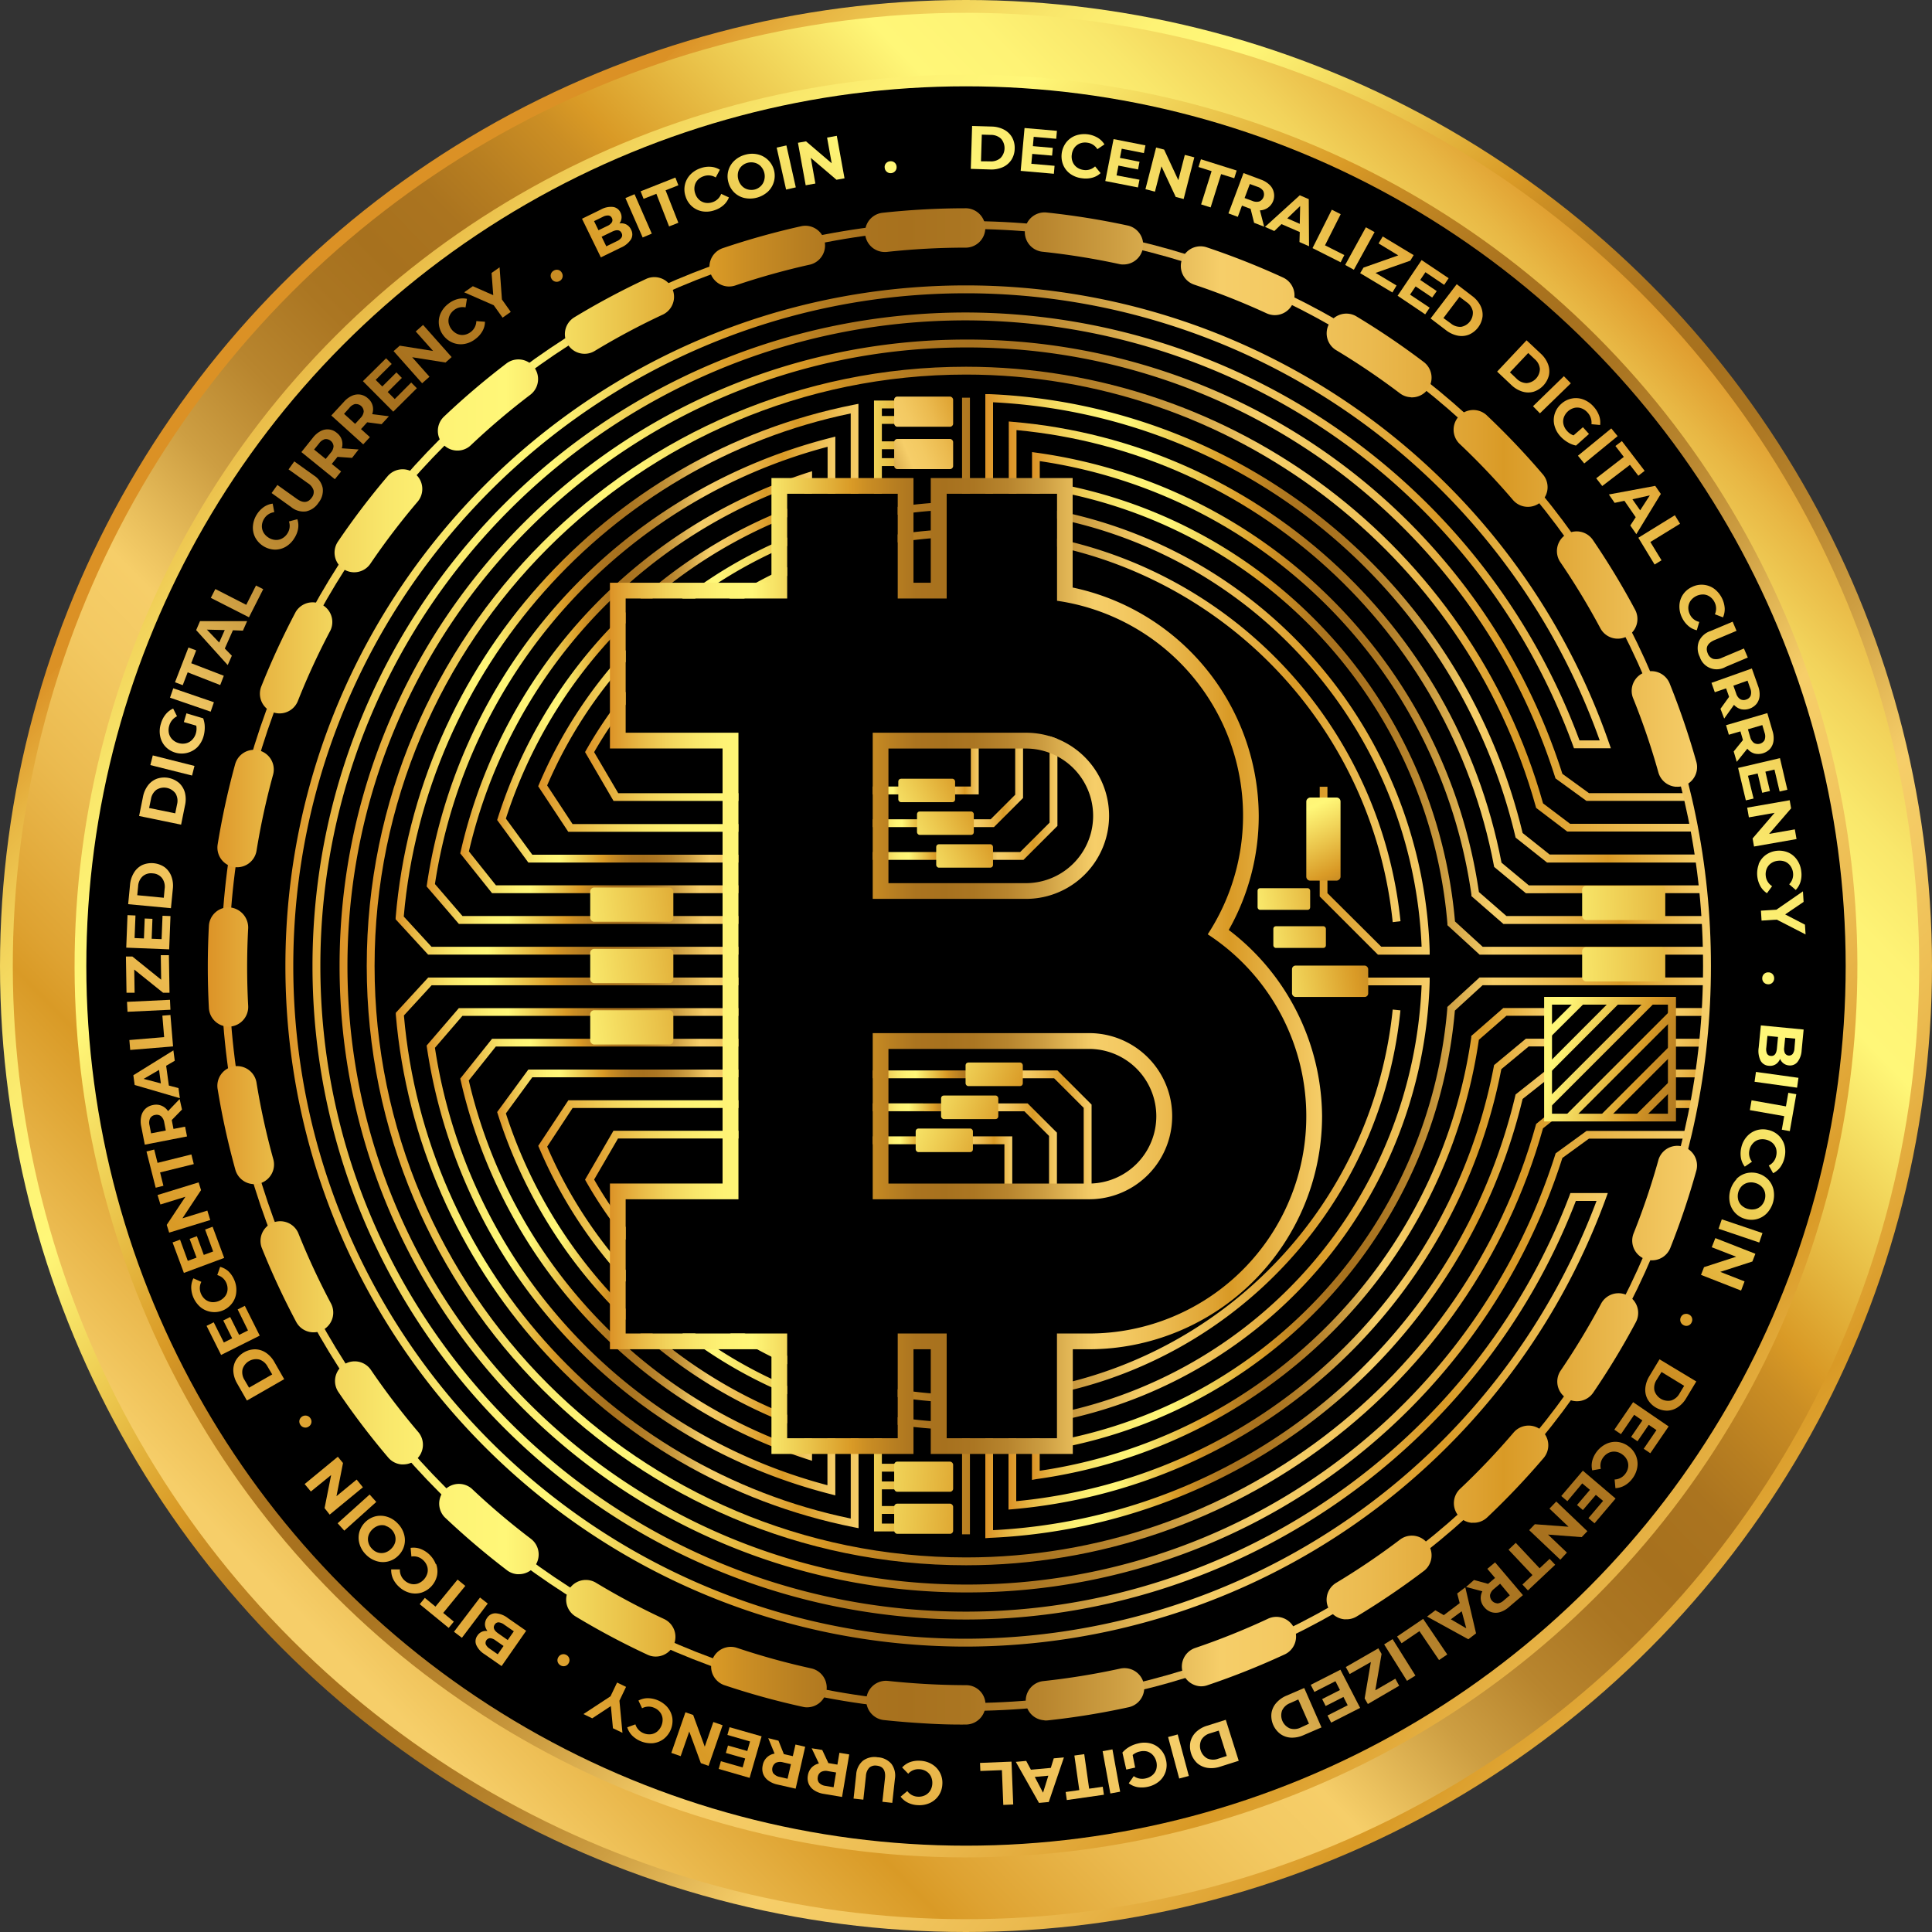 <svg id="Layer_1" data-name="Layer 1" xmlns="http://www.w3.org/2000/svg" xmlns:xlink="http://www.w3.org/1999/xlink" viewBox="0 0 500 500"><rect x="0" y="0" width="500" height="500" fill="#333333" stroke="none"/><defs><linearGradient id="linear-gradient" x1="93.9" y1="93.9" x2="461.83" y2="461.83" gradientUnits="userSpaceOnUse"><stop offset="0" stop-color="#db9125"/><stop offset="0" stop-color="#dc9327"/><stop offset="0.04" stop-color="#e8b744"/><stop offset="0.08" stop-color="#f2d35b"/><stop offset="0.12" stop-color="#f9e76b"/><stop offset="0.16" stop-color="#fef375"/><stop offset="0.2" stop-color="#fff778"/><stop offset="0.28" stop-color="#eac34a"/><stop offset="0.34" stop-color="#d99a26"/><stop offset="0.36" stop-color="#cb8e24"/><stop offset="0.4" stop-color="#b77e21"/><stop offset="0.43" stop-color="#ab741f"/><stop offset="0.47" stop-color="#a7711e"/><stop offset="0.51" stop-color="#ab7622"/><stop offset="0.56" stop-color="#b8852e"/><stop offset="0.61" stop-color="#cd9e42"/><stop offset="0.66" stop-color="#ebc15e"/><stop offset="0.68" stop-color="#f6ce69"/><stop offset="0.72" stop-color="#f3c962"/><stop offset="0.78" stop-color="#ebba4f"/><stop offset="0.85" stop-color="#dea231"/><stop offset="0.87" stop-color="#d99a26"/><stop offset="1" stop-color="#f6ce69"/></linearGradient><linearGradient id="linear-gradient-2" x1="696.95" y1="304.45" x2="348.93" y2="652.48" gradientTransform="translate(482.57 -208.34) rotate(45.69)" xlink:href="#linear-gradient"/><linearGradient id="linear-gradient-3" x1="320.35" y1="320.35" x2="688.41" y2="688.41" gradientTransform="translate(500 -207.11) rotate(45)" xlink:href="#linear-gradient"/><linearGradient id="linear-gradient-4" x1="556.29" y1="237.44" x2="216.64" y2="577.1" xlink:href="#linear-gradient"/><linearGradient id="linear-gradient-5" x1="563.42" y1="244.56" x2="223.76" y2="584.22" xlink:href="#linear-gradient"/><linearGradient id="linear-gradient-6" x1="569.99" y1="251.14" x2="230.34" y2="590.8" xlink:href="#linear-gradient"/><linearGradient id="linear-gradient-7" x1="576.22" y1="257.37" x2="236.57" y2="597.03" xlink:href="#linear-gradient"/><linearGradient id="linear-gradient-8" x1="583.23" y1="264.38" x2="243.58" y2="604.03" xlink:href="#linear-gradient"/><linearGradient id="linear-gradient-9" x1="589.18" y1="270.32" x2="249.52" y2="609.98" xlink:href="#linear-gradient"/><linearGradient id="linear-gradient-10" x1="597.51" y1="278.66" x2="257.86" y2="618.32" xlink:href="#linear-gradient"/><linearGradient id="linear-gradient-11" x1="606.57" y1="287.72" x2="266.91" y2="627.37" xlink:href="#linear-gradient"/><linearGradient id="linear-gradient-12" x1="612.87" y1="294.02" x2="273.21" y2="633.67" xlink:href="#linear-gradient"/><linearGradient id="linear-gradient-13" x1="617.55" y1="298.7" x2="277.9" y2="638.35" xlink:href="#linear-gradient"/><linearGradient id="linear-gradient-14" x1="623.2" y1="304.35" x2="283.55" y2="644" xlink:href="#linear-gradient"/><linearGradient id="linear-gradient-15" x1="630.75" y1="311.9" x2="291.1" y2="651.55" xlink:href="#linear-gradient"/><linearGradient id="linear-gradient-16" x1="638.93" y1="320.08" x2="299.28" y2="659.73" xlink:href="#linear-gradient"/><linearGradient id="linear-gradient-17" x1="655.01" y1="336.16" x2="315.36" y2="675.82" xlink:href="#linear-gradient"/><linearGradient id="linear-gradient-18" x1="661.33" y1="342.48" x2="321.68" y2="682.14" xlink:href="#linear-gradient"/><linearGradient id="linear-gradient-19" x1="667.6" y1="348.75" x2="327.95" y2="688.41" xlink:href="#linear-gradient"/><linearGradient id="linear-gradient-20" x1="673.89" y1="355.04" x2="334.23" y2="694.69" xlink:href="#linear-gradient"/><linearGradient id="linear-gradient-21" x1="679.67" y1="360.82" x2="340.01" y2="700.47" xlink:href="#linear-gradient"/><linearGradient id="linear-gradient-22" x1="685.93" y1="367.08" x2="346.28" y2="706.74" xlink:href="#linear-gradient"/><linearGradient id="linear-gradient-23" x1="693.97" y1="375.12" x2="354.32" y2="714.77" xlink:href="#linear-gradient"/><linearGradient id="linear-gradient-24" x1="708.16" y1="389.31" x2="368.51" y2="728.97" xlink:href="#linear-gradient"/><linearGradient id="linear-gradient-25" x1="716.35" y1="397.5" x2="376.7" y2="737.15" xlink:href="#linear-gradient"/><linearGradient id="linear-gradient-26" x1="723.56" y1="404.71" x2="383.9" y2="744.36" xlink:href="#linear-gradient"/><linearGradient id="linear-gradient-27" x1="730.99" y1="412.14" x2="391.34" y2="751.79" xlink:href="#linear-gradient"/><linearGradient id="linear-gradient-28" x1="738.31" y1="419.46" x2="398.66" y2="759.11" xlink:href="#linear-gradient"/><linearGradient id="linear-gradient-29" x1="745.26" y1="426.4" x2="405.6" y2="766.06" xlink:href="#linear-gradient"/><linearGradient id="linear-gradient-30" x1="752.72" y1="433.87" x2="413.07" y2="773.53" xlink:href="#linear-gradient"/><linearGradient id="linear-gradient-31" x1="759.54" y1="440.69" x2="419.89" y2="780.34" xlink:href="#linear-gradient"/><linearGradient id="linear-gradient-32" x1="764.83" y1="445.98" x2="425.19" y2="785.62" xlink:href="#linear-gradient"/><linearGradient id="linear-gradient-33" x1="774.72" y1="455.86" x2="435.06" y2="795.52" xlink:href="#linear-gradient"/><linearGradient id="linear-gradient-34" x1="779.03" y1="460.17" x2="439.37" y2="799.83" xlink:href="#linear-gradient"/><linearGradient id="linear-gradient-35" x1="782.92" y1="464.07" x2="443.27" y2="803.73" xlink:href="#linear-gradient"/><linearGradient id="linear-gradient-36" x1="786.7" y1="467.85" x2="447.05" y2="807.51" xlink:href="#linear-gradient"/><linearGradient id="linear-gradient-37" x1="790.84" y1="471.99" x2="451.19" y2="811.64" xlink:href="#linear-gradient"/><linearGradient id="linear-gradient-38" x1="793.92" y1="475.07" x2="454.27" y2="814.72" xlink:href="#linear-gradient"/><linearGradient id="linear-gradient-39" x1="796.66" y1="477.81" x2="457" y2="817.47" xlink:href="#linear-gradient"/><linearGradient id="linear-gradient-40" x1="798.41" y1="479.56" x2="458.76" y2="819.22" xlink:href="#linear-gradient"/><linearGradient id="linear-gradient-41" x1="804.39" y1="485.53" x2="464.73" y2="825.19" xlink:href="#linear-gradient"/><linearGradient id="linear-gradient-42" x1="806.61" y1="487.76" x2="466.96" y2="827.41" xlink:href="#linear-gradient"/><linearGradient id="linear-gradient-43" x1="807.93" y1="489.08" x2="468.28" y2="828.74" xlink:href="#linear-gradient"/><linearGradient id="linear-gradient-44" x1="808.71" y1="489.86" x2="469.06" y2="829.51" xlink:href="#linear-gradient"/><linearGradient id="linear-gradient-45" x1="809.14" y1="490.28" x2="469.48" y2="829.94" xlink:href="#linear-gradient"/><linearGradient id="linear-gradient-46" x1="809.15" y1="490.29" x2="469.49" y2="829.95" xlink:href="#linear-gradient"/><linearGradient id="linear-gradient-47" x1="808.66" y1="489.8" x2="469" y2="829.46" xlink:href="#linear-gradient"/><linearGradient id="linear-gradient-48" x1="807.51" y1="488.65" x2="467.85" y2="828.31" xlink:href="#linear-gradient"/><linearGradient id="linear-gradient-49" x1="806.38" y1="487.53" x2="466.72" y2="827.18" xlink:href="#linear-gradient"/><linearGradient id="linear-gradient-50" x1="805.36" y1="486.52" x2="465.71" y2="826.16" xlink:href="#linear-gradient"/><linearGradient id="linear-gradient-51" x1="803.95" y1="485.09" x2="464.29" y2="824.75" xlink:href="#linear-gradient"/><linearGradient id="linear-gradient-52" x1="801.74" y1="482.88" x2="462.08" y2="822.54" xlink:href="#linear-gradient"/><linearGradient id="linear-gradient-53" x1="799.43" y1="480.59" x2="459.78" y2="820.24" xlink:href="#linear-gradient"/><linearGradient id="linear-gradient-54" x1="792.94" y1="474.09" x2="453.29" y2="813.75" xlink:href="#linear-gradient"/><linearGradient id="linear-gradient-55" x1="789.21" y1="470.35" x2="449.55" y2="810.01" xlink:href="#linear-gradient"/><linearGradient id="linear-gradient-56" x1="785.69" y1="466.83" x2="446.03" y2="806.49" xlink:href="#linear-gradient"/><linearGradient id="linear-gradient-57" x1="782.47" y1="463.62" x2="442.82" y2="803.27" xlink:href="#linear-gradient"/><linearGradient id="linear-gradient-58" x1="780.07" y1="461.21" x2="440.41" y2="800.87" xlink:href="#linear-gradient"/><linearGradient id="linear-gradient-59" x1="773.56" y1="454.71" x2="433.91" y2="794.37" xlink:href="#linear-gradient"/><linearGradient id="linear-gradient-60" x1="769.21" y1="450.36" x2="429.55" y2="790.01" xlink:href="#linear-gradient"/><linearGradient id="linear-gradient-61" x1="759.09" y1="440.24" x2="419.44" y2="779.89" xlink:href="#linear-gradient"/><linearGradient id="linear-gradient-62" x1="753.54" y1="434.69" x2="413.89" y2="774.34" xlink:href="#linear-gradient"/><linearGradient id="linear-gradient-63" x1="745.79" y1="426.94" x2="406.14" y2="766.59" xlink:href="#linear-gradient"/><linearGradient id="linear-gradient-64" x1="738.8" y1="419.94" x2="399.14" y2="759.6" xlink:href="#linear-gradient"/><linearGradient id="linear-gradient-65" x1="731.93" y1="413.08" x2="392.27" y2="752.73" xlink:href="#linear-gradient"/><linearGradient id="linear-gradient-66" x1="724.65" y1="405.81" x2="385" y2="745.46" xlink:href="#linear-gradient"/><linearGradient id="linear-gradient-67" x1="716.21" y1="397.36" x2="376.55" y2="737.01" xlink:href="#linear-gradient"/><linearGradient id="linear-gradient-68" x1="710.47" y1="391.63" x2="370.82" y2="731.28" xlink:href="#linear-gradient"/><linearGradient id="linear-gradient-69" x1="697.18" y1="378.31" x2="357.52" y2="717.98" xlink:href="#linear-gradient"/><linearGradient id="linear-gradient-70" x1="685.85" y1="367" x2="346.2" y2="706.65" xlink:href="#linear-gradient"/><linearGradient id="linear-gradient-71" x1="679.7" y1="360.84" x2="340.04" y2="700.5" xlink:href="#linear-gradient"/><linearGradient id="linear-gradient-72" x1="674.65" y1="355.8" x2="335" y2="695.45" xlink:href="#linear-gradient"/><linearGradient id="linear-gradient-73" x1="666.69" y1="347.84" x2="327.04" y2="687.5" xlink:href="#linear-gradient"/><linearGradient id="linear-gradient-74" x1="657.97" y1="339.11" x2="318.31" y2="678.77" xlink:href="#linear-gradient"/><linearGradient id="linear-gradient-75" x1="651.34" y1="332.5" x2="311.69" y2="672.15" xlink:href="#linear-gradient"/><linearGradient id="linear-gradient-76" x1="644.85" y1="326" x2="305.2" y2="665.65" xlink:href="#linear-gradient"/><linearGradient id="linear-gradient-77" x1="632.9" y1="314.05" x2="293.25" y2="653.7" xlink:href="#linear-gradient"/><linearGradient id="linear-gradient-78" x1="620.26" y1="301.4" x2="280.6" y2="641.06" xlink:href="#linear-gradient"/><linearGradient id="linear-gradient-79" x1="611.8" y1="292.95" x2="272.14" y2="632.6" xlink:href="#linear-gradient"/><linearGradient id="linear-gradient-80" x1="603.99" y1="285.14" x2="264.34" y2="624.79" xlink:href="#linear-gradient"/><linearGradient id="linear-gradient-81" x1="596.87" y1="278.02" x2="257.22" y2="617.67" xlink:href="#linear-gradient"/><linearGradient id="linear-gradient-82" x1="589.48" y1="270.62" x2="249.82" y2="610.28" xlink:href="#linear-gradient"/><linearGradient id="linear-gradient-83" x1="581.26" y1="262.4" x2="241.6" y2="602.06" xlink:href="#linear-gradient"/><linearGradient id="linear-gradient-84" x1="576.23" y1="257.37" x2="236.57" y2="597.03" xlink:href="#linear-gradient"/><linearGradient id="linear-gradient-85" x1="570.29" y1="251.44" x2="230.64" y2="591.09" xlink:href="#linear-gradient"/><linearGradient id="linear-gradient-86" x1="563.98" y1="245.14" x2="224.33" y2="584.79" xlink:href="#linear-gradient"/><linearGradient id="linear-gradient-87" x1="558.81" y1="239.95" x2="219.15" y2="579.61" xlink:href="#linear-gradient"/><linearGradient id="linear-gradient-88" x1="554.66" y1="235.81" x2="215" y2="575.46" xlink:href="#linear-gradient"/><linearGradient id="linear-gradient-89" x1="549.26" y1="230.42" x2="209.61" y2="570.07" xlink:href="#linear-gradient"/><linearGradient id="linear-gradient-90" x1="544.35" y1="225.49" x2="204.69" y2="565.15" xlink:href="#linear-gradient"/><linearGradient id="linear-gradient-91" x1="534.91" y1="216.05" x2="195.25" y2="555.71" xlink:href="#linear-gradient"/><linearGradient id="linear-gradient-92" x1="530.79" y1="211.94" x2="191.14" y2="551.59" xlink:href="#linear-gradient"/><linearGradient id="linear-gradient-93" x1="527.47" y1="208.61" x2="187.81" y2="548.27" xlink:href="#linear-gradient"/><linearGradient id="linear-gradient-94" x1="524.83" y1="205.98" x2="185.18" y2="545.63" xlink:href="#linear-gradient"/><linearGradient id="linear-gradient-95" x1="522.05" y1="203.19" x2="182.39" y2="542.85" xlink:href="#linear-gradient"/><linearGradient id="linear-gradient-96" x1="520.3" y1="201.45" x2="180.65" y2="541.11" xlink:href="#linear-gradient"/><linearGradient id="linear-gradient-97" x1="517.53" y1="198.68" x2="177.87" y2="538.33" xlink:href="#linear-gradient"/><linearGradient id="linear-gradient-98" x1="513.21" y1="194.35" x2="173.55" y2="534.01" xlink:href="#linear-gradient"/><linearGradient id="linear-gradient-99" x1="511.49" y1="192.64" x2="171.84" y2="532.29" xlink:href="#linear-gradient"/><linearGradient id="linear-gradient-100" x1="510.65" y1="191.81" x2="171" y2="531.46" xlink:href="#linear-gradient"/><linearGradient id="linear-gradient-101" x1="509.93" y1="191.08" x2="170.27" y2="530.73" xlink:href="#linear-gradient"/><linearGradient id="linear-gradient-102" x1="509.67" y1="190.82" x2="170.01" y2="530.47" xlink:href="#linear-gradient"/><linearGradient id="linear-gradient-103" x1="509.93" y1="191.08" x2="170.28" y2="530.73" xlink:href="#linear-gradient"/><linearGradient id="linear-gradient-104" x1="510.78" y1="191.93" x2="171.13" y2="531.58" xlink:href="#linear-gradient"/><linearGradient id="linear-gradient-105" x1="511.59" y1="192.73" x2="171.93" y2="532.39" xlink:href="#linear-gradient"/><linearGradient id="linear-gradient-106" x1="517.15" y1="198.3" x2="177.5" y2="537.96" xlink:href="#linear-gradient"/><linearGradient id="linear-gradient-107" x1="517.57" y1="198.72" x2="177.92" y2="538.38" xlink:href="#linear-gradient"/><linearGradient id="linear-gradient-108" x1="519.98" y1="201.13" x2="180.33" y2="540.79" xlink:href="#linear-gradient"/><linearGradient id="linear-gradient-109" x1="521.55" y1="202.7" x2="181.89" y2="542.35" xlink:href="#linear-gradient"/><linearGradient id="linear-gradient-110" x1="525.5" y1="206.65" x2="185.85" y2="546.3" xlink:href="#linear-gradient"/><linearGradient id="linear-gradient-111" x1="529.42" y1="210.56" x2="189.76" y2="550.22" xlink:href="#linear-gradient"/><linearGradient id="linear-gradient-112" x1="532.83" y1="213.98" x2="193.18" y2="553.63" xlink:href="#linear-gradient"/><linearGradient id="linear-gradient-113" x1="536.45" y1="217.59" x2="196.79" y2="557.25" xlink:href="#linear-gradient"/><linearGradient id="linear-gradient-114" x1="546.3" y1="227.45" x2="206.65" y2="567.11" xlink:href="#linear-gradient"/><linearGradient id="linear-gradient-115" x1="517.94" y1="435.66" x2="692.06" y2="435.66" xlink:href="#linear-gradient"/><linearGradient id="linear-gradient-116" x1="378.66" y1="426.5" x2="459.48" y2="426.5" xlink:href="#linear-gradient"/><linearGradient id="linear-gradient-117" x1="323.86" y1="500" x2="666.89" y2="500" xlink:href="#linear-gradient"/><linearGradient id="linear-gradient-118" x1="389.3" y1="438.51" x2="620.02" y2="438.51" xlink:href="#linear-gradient"/><linearGradient id="linear-gradient-119" x1="389.3" y1="561.49" x2="620.02" y2="561.49" xlink:href="#linear-gradient"/><linearGradient id="linear-gradient-120" x1="401.41" y1="562.19" x2="612.45" y2="562.19" xlink:href="#linear-gradient"/><linearGradient id="linear-gradient-121" x1="401.41" y1="437.81" x2="612.45" y2="437.81" xlink:href="#linear-gradient"/><linearGradient id="linear-gradient-122" x1="376.98" y1="266.03" x2="448.53" y2="290.03" xlink:href="#linear-gradient"/><linearGradient id="linear-gradient-123" x1="344.9" y1="500" x2="688.79" y2="500" xlink:href="#linear-gradient"/><linearGradient id="linear-gradient-124" x1="378.66" y1="573.5" x2="459.48" y2="573.5" xlink:href="#linear-gradient"/><linearGradient id="linear-gradient-125" x1="517.94" y1="564.34" x2="692.06" y2="564.34" xlink:href="#linear-gradient"/><linearGradient id="linear-gradient-126" x1="337.88" y1="500" x2="687.13" y2="500" xlink:href="#linear-gradient"/><linearGradient id="linear-gradient-127" x1="369.11" y1="426.55" x2="460.16" y2="426.55" xlink:href="#linear-gradient"/><linearGradient id="linear-gradient-128" x1="188.67" y1="130.12" x2="335.86" y2="128.31" xlink:href="#linear-gradient"/><linearGradient id="linear-gradient-129" x1="352.39" y1="425.78" x2="472.2" y2="425.78" xlink:href="#linear-gradient"/><linearGradient id="linear-gradient-130" x1="360.41" y1="426.05" x2="466.18" y2="426.05" xlink:href="#linear-gradient"/><linearGradient id="linear-gradient-131" x1="188.67" y1="130.03" x2="335.86" y2="128.22" xlink:href="#linear-gradient"/><linearGradient id="linear-gradient-132" x1="517.06" y1="428.06" x2="691.77" y2="428.06" xlink:href="#linear-gradient"/><linearGradient id="linear-gradient-133" x1="511.03" y1="420.13" x2="691.12" y2="420.13" xlink:href="#linear-gradient"/><linearGradient id="linear-gradient-134" x1="504.99" y1="412.6" x2="690.14" y2="412.6" xlink:href="#linear-gradient"/><linearGradient id="linear-gradient-135" x1="517.07" y1="571.93" x2="650.64" y2="571.93" xlink:href="#linear-gradient"/><linearGradient id="linear-gradient-136" x1="384.31" y1="244.15" x2="455.87" y2="268.15" xlink:href="#linear-gradient"/><linearGradient id="linear-gradient-137" x1="179.35" y1="368.46" x2="359.31" y2="373.29" xlink:href="#linear-gradient"/><linearGradient id="linear-gradient-138" x1="379.44" y1="258.68" x2="451" y2="282.68" xlink:href="#linear-gradient"/><linearGradient id="linear-gradient-139" x1="505" y1="587.58" x2="651.28" y2="587.58" xlink:href="#linear-gradient"/><linearGradient id="linear-gradient-140" x1="381.88" y1="251.39" x2="453.44" y2="275.39" xlink:href="#linear-gradient"/><linearGradient id="linear-gradient-141" x1="511.04" y1="579.75" x2="650.64" y2="579.75" xlink:href="#linear-gradient"/><linearGradient id="linear-gradient-142" x1="179.35" y1="368.7" x2="359.3" y2="373.53" xlink:href="#linear-gradient"/><linearGradient id="linear-gradient-143" x1="369.11" y1="573.45" x2="460.15" y2="573.45" xlink:href="#linear-gradient"/><linearGradient id="linear-gradient-144" x1="360.41" y1="573.95" x2="466.18" y2="573.95" xlink:href="#linear-gradient"/><linearGradient id="linear-gradient-145" x1="352.4" y1="574.22" x2="472.2" y2="574.22" xlink:href="#linear-gradient"/><linearGradient id="linear-gradient-146" x1="188.41" y1="109.23" x2="335.6" y2="107.42" xlink:href="#linear-gradient"/><linearGradient id="linear-gradient-147" x1="188.5" y1="115.79" x2="335.69" y2="113.98" xlink:href="#linear-gradient"/><linearGradient id="linear-gradient-148" x1="188.55" y1="120.14" x2="335.74" y2="118.33" xlink:href="#linear-gradient"/><linearGradient id="linear-gradient-149" x1="178.79" y1="389.31" x2="358.74" y2="394.14" xlink:href="#linear-gradient"/><linearGradient id="linear-gradient-150" x1="178.96" y1="382.96" x2="358.91" y2="387.79" xlink:href="#linear-gradient"/><linearGradient id="linear-gradient-151" x1="179.09" y1="378.38" x2="359.04" y2="383.21" xlink:href="#linear-gradient"/><linearGradient id="linear-gradient-152" x1="170.65" y1="134.34" x2="260.22" y2="97.94" xlink:href="#linear-gradient"/><linearGradient id="linear-gradient-153" x1="337.08" y1="251.35" x2="654.67" y2="244.53" xlink:href="#linear-gradient"/><linearGradient id="linear-gradient-154" x1="336.74" y1="235.46" x2="654.33" y2="228.64" xlink:href="#linear-gradient"/><linearGradient id="linear-gradient-155" x1="89.32" y1="242.73" x2="364.23" y2="210.82" xlink:href="#linear-gradient"/><linearGradient id="linear-gradient-156" x1="91.17" y1="258.4" x2="366.08" y2="226.49" xlink:href="#linear-gradient"/><linearGradient id="linear-gradient-157" x1="288" y1="263.57" x2="473.54" y2="231.84" xlink:href="#linear-gradient"/><linearGradient id="linear-gradient-158" x1="578.24" y1="437.24" x2="631.05" y2="548.08" gradientTransform="translate(125.34 1059.65) rotate(-90)" xlink:href="#linear-gradient"/><linearGradient id="linear-gradient-159" x1="286" y1="251.13" x2="471.54" y2="219.39" xlink:href="#linear-gradient"/><linearGradient id="linear-gradient-160" x1="284.3" y1="240.87" x2="469.85" y2="209.14" xlink:href="#linear-gradient"/><linearGradient id="linear-gradient-161" x1="93.02" y1="274.06" x2="367.93" y2="242.15" xlink:href="#linear-gradient"/><linearGradient id="linear-gradient-162" x1="174.65" y1="143.67" x2="264.23" y2="107.27" xlink:href="#linear-gradient"/><linearGradient id="linear-gradient-163" x1="162.75" y1="387.51" x2="427.51" y2="406.75" xlink:href="#linear-gradient"/><linearGradient id="linear-gradient-164" x1="163.55" y1="376.68" x2="428.3" y2="395.92" xlink:href="#linear-gradient"/><linearGradient id="linear-gradient-165" x1="621.27" y1="513.95" x2="778.2" y2="549.05" xlink:href="#linear-gradient"/><linearGradient id="linear-gradient-166" x1="623.01" y1="506.16" x2="779.94" y2="541.26" gradientTransform="translate(552.58 -312.51) rotate(44.85)" xlink:href="#linear-gradient"/><linearGradient id="linear-gradient-167" x1="619.53" y1="521.73" x2="776.46" y2="556.83" gradientTransform="translate(574.6 -322.74) rotate(44.84)" xlink:href="#linear-gradient"/><linearGradient id="linear-gradient-168" x1="620.28" y1="518.39" x2="777.21" y2="553.49" gradientTransform="translate(572.42 -321.17) rotate(45)" xlink:href="#linear-gradient"/><linearGradient id="linear-gradient-169" x1="374.72" y1="248.53" x2="531.65" y2="283.63" xlink:href="#linear-gradient"/><linearGradient id="linear-gradient-170" x1="621.02" y1="515.06" x2="777.95" y2="550.16" gradientTransform="translate(567.92 -319.31) rotate(45)" xlink:href="#linear-gradient"/><linearGradient id="linear-gradient-171" x1="621.52" y1="512.82" x2="778.45" y2="547.92" gradientTransform="translate(563.79 -316.51) rotate(45)" xlink:href="#linear-gradient"/><linearGradient id="linear-gradient-172" x1="372.26" y1="259.52" x2="529.19" y2="294.62" xlink:href="#linear-gradient"/><linearGradient id="linear-gradient-173" x1="225.6" y1="206.26" x2="273.66" y2="206.26" xlink:href="#linear-gradient"/><linearGradient id="linear-gradient-174" x1="225.6" y1="202.03" x2="264.77" y2="202.03" xlink:href="#linear-gradient"/><linearGradient id="linear-gradient-175" x1="225.6" y1="197.79" x2="253.29" y2="197.79" xlink:href="#linear-gradient"/><linearGradient id="linear-gradient-176" x1="197.42" y1="226.35" x2="346.89" y2="149.59" xlink:href="#linear-gradient"/><linearGradient id="linear-gradient-177" x1="201.86" y1="235.03" x2="351.32" y2="158.27" xlink:href="#linear-gradient"/><linearGradient id="linear-gradient-178" x1="206.31" y1="243.77" x2="355.78" y2="167.01" xlink:href="#linear-gradient"/><linearGradient id="linear-gradient-179" x1="475.6" y1="-2651.92" x2="532.49" y2="-2651.92" gradientTransform="matrix(1, 0, 0, -1, -250, -2358.52)" xlink:href="#linear-gradient"/><linearGradient id="linear-gradient-180" x1="475.6" y1="-2656.19" x2="523.53" y2="-2656.19" gradientTransform="matrix(1, 0, 0, -1, -250, -2358.52)" xlink:href="#linear-gradient"/><linearGradient id="linear-gradient-181" x1="475.6" y1="-2660.46" x2="511.97" y2="-2660.46" gradientTransform="matrix(1, 0, 0, -1, -250, -2358.52)" xlink:href="#linear-gradient"/><linearGradient id="linear-gradient-182" x1="195.23" y1="274.33" x2="376.31" y2="350.88" xlink:href="#linear-gradient"/><linearGradient id="linear-gradient-183" x1="199.18" y1="264.68" x2="380.25" y2="341.23" xlink:href="#linear-gradient"/><linearGradient id="linear-gradient-184" x1="203.09" y1="255.12" x2="384.17" y2="331.67" xlink:href="#linear-gradient"/><linearGradient id="linear-gradient-185" x1="407.85" y1="500" x2="592.15" y2="500" xlink:href="#linear-gradient"/><linearGradient id="linear-gradient-186" x1="307.21" y1="500" x2="692.79" y2="500" xlink:href="#linear-gradient"/><linearGradient id="linear-gradient-187" x1="303.78" y1="500.12" x2="689.24" y2="500.12" xlink:href="#linear-gradient"/></defs><circle cx="250" cy="250" r="250" fill="url(#linear-gradient)"/><circle cx="500" cy="500" r="246.68" transform="translate(-457.11 250) rotate(-45)" fill="url(#linear-gradient-2)"/><circle cx="500" cy="500" r="230.69" transform="translate(-457.11 250) rotate(-45)" fill="url(#linear-gradient-3)"/><circle cx="250" cy="250" r="227.66"/><path d="M501.58,282.6l5.06.15a7.18,7.18,0,0,1,3.18.79,5.18,5.18,0,0,1,2.1,2,5.56,5.56,0,0,1,.68,2.94,5.5,5.5,0,0,1-.86,2.9,5.18,5.18,0,0,1-2.22,1.88,7.25,7.25,0,0,1-3.23.6l-5.05-.16Zm4.65,9.16a3.76,3.76,0,0,0,2.69-.85,3.7,3.7,0,0,0,.16-5,3.78,3.78,0,0,0-2.64-1l-2.35-.07-.21,6.9Z" transform="translate(-250 -250)" fill="url(#linear-gradient-4)"/><path d="M522.92,292.91l-.18,2.06-8.59-.75,1-11.09,8.38.73-.18,2.06-5.83-.51-.21,2.41,5.15.45-.18,2-5.14-.44-.23,2.56Z" transform="translate(-250 -250)" fill="url(#linear-gradient-5)"/><path d="M527,295a5.4,5.4,0,0,1-1.85-2.33,5.94,5.94,0,0,1,.83-5.87,5.52,5.52,0,0,1,2.43-1.73,6.84,6.84,0,0,1,5.68.58,5.2,5.2,0,0,1,1.74,1.72L534,288.61a3.54,3.54,0,0,0-2.59-1.68,3.72,3.72,0,0,0-1.89.18,3.32,3.32,0,0,0-1.43,1.08,3.68,3.68,0,0,0-.7,1.76,3.62,3.62,0,0,0,.19,1.89,3.23,3.23,0,0,0,1.07,1.43,3.79,3.79,0,0,0,1.76.71,3.55,3.55,0,0,0,3-.92l1.42,1.74a5,5,0,0,1-2.16,1.19,6.56,6.56,0,0,1-2.67.14A6.38,6.38,0,0,1,527,295Z" transform="translate(-250 -250)" fill="url(#linear-gradient-6)"/><path d="M544.9,296.51l-.4,2-8.45-1.66L538.19,286l8.25,1.62-.4,2-5.74-1.13-.46,2.37,5.07,1-.39,2-5.07-1-.49,2.53Z" transform="translate(-250 -250)" fill="url(#linear-gradient-7)"/><path d="M559.09,290.72l-2.76,10.78-2.05-.53-3.7-7.92-1.68,6.55-2.46-.64,2.76-10.78,2.07.53,3.68,7.92,1.68-6.54Z" transform="translate(-250 -250)" fill="url(#linear-gradient-8)"/><path d="M563.56,294.29l-3.39-1.07.63-2,9.25,2.91-.63,2-3.4-1.07-2.71,8.62-2.46-.78Z" transform="translate(-250 -250)" fill="url(#linear-gradient-9)"/><path d="M574.56,307.66l-.92-3.66-.12,0-2.1-.79-1.08,2.91-2.42-.9,3.9-10.43,4.51,1.69a6.11,6.11,0,0,1,2.23,1.36,3.72,3.72,0,0,1,1.08,1.89,3.8,3.8,0,0,1-3.57,4.71l1.09,4.23Zm2.38-8.22a2.74,2.74,0,0,0-1.48-1.09l-2-.73-1.36,3.63,2,.74a2.72,2.72,0,0,0,1.83.14,2,2,0,0,0,1-2.69Z" transform="translate(-250 -250)" fill="url(#linear-gradient-10)"/><path d="M586.38,310.05,581.65,308l-1.86,1.79-2.41-1.07,9-8.18,2.33,1,.07,12.19-2.48-1.09Zm0-2.12.1-4.61-3.33,3.19Z" transform="translate(-250 -250)" fill="url(#linear-gradient-11)"/><path d="M594.67,304.27l2.3,1.16-4.06,8.06,5,2.52-.95,1.87-7.28-3.67Z" transform="translate(-250 -250)" fill="url(#linear-gradient-12)"/><path d="M603.49,308.82l2.25,1.25-5.36,9.74-2.25-1.24Z" transform="translate(-250 -250)" fill="url(#linear-gradient-13)"/><path d="M611.43,323.89l-1.08,1.8-8.34-5,.86-1.43,9-3.17L606.77,313l1.08-1.8,8,4.83-.86,1.43-9,3.17Z" transform="translate(-250 -250)" fill="url(#linear-gradient-14)"/><path d="M620,329.63l-1.16,1.72-7.14-4.81,6.21-9.23,7,4.69-1.16,1.72-4.85-3.27-1.35,2,4.28,2.88L620.65,327l-4.29-2.88-1.44,2.13Z" transform="translate(-250 -250)" fill="url(#linear-gradient-15)"/><path d="M627,323.55l4,3.06a7.08,7.08,0,0,1,2.13,2.48,5.25,5.25,0,0,1,.55,2.86,5.89,5.89,0,0,1-3.54,4.66,5.17,5.17,0,0,1-2.9.25,7.29,7.29,0,0,1-3-1.39l-4-3.05Zm-1.52,10.16a3.77,3.77,0,0,0,2.68.87,3.69,3.69,0,0,0,3-4,3.76,3.76,0,0,0-1.56-2.35l-1.88-1.42-4.16,5.5Z" transform="translate(-250 -250)" fill="url(#linear-gradient-16)"/><path d="M645.07,338.07l3.69,3.46a7.14,7.14,0,0,1,1.86,2.7,5.17,5.17,0,0,1,.24,2.9,6,6,0,0,1-4,4.26,5.16,5.16,0,0,1-2.91-.06,7.22,7.22,0,0,1-2.81-1.69l-3.68-3.47ZM642.49,348a3.79,3.79,0,0,0,2.57,1.15,3.72,3.72,0,0,0,3.46-3.68,3.74,3.74,0,0,0-1.31-2.5l-1.71-1.61-4.73,5Z" transform="translate(-250 -250)" fill="url(#linear-gradient-17)"/><path d="M654.73,347.36l1.8,1.84-8,7.77-1.79-1.84Z" transform="translate(-250 -250)" fill="url(#linear-gradient-18)"/><path d="M659.66,360.56l1.57,1.75-3.36,3a6.82,6.82,0,0,1-2.18-.87,8.27,8.27,0,0,1-1.88-1.54,6.55,6.55,0,0,1-1.53-2.81,5.52,5.52,0,0,1,.08-3,5.62,5.62,0,0,1,1.68-2.56,5.56,5.56,0,0,1,2.74-1.39,5.44,5.44,0,0,1,3,.25,6.69,6.69,0,0,1,2.65,1.85,7.05,7.05,0,0,1,1.41,2.31,5.24,5.24,0,0,1,.27,2.44l-2.24-.21a3.83,3.83,0,0,0-1-3,3.94,3.94,0,0,0-1.6-1.11,3.22,3.22,0,0,0-1.79-.12,3.93,3.93,0,0,0-2.76,2.47,3.24,3.24,0,0,0-.09,1.8,3.84,3.84,0,0,0,.91,1.69,4,4,0,0,0,1.69,1.17Z" transform="translate(-250 -250)" fill="url(#linear-gradient-19)"/><path d="M667,360.87l1.64,2L660,369.94l-1.63-2Z" transform="translate(-250 -250)" fill="url(#linear-gradient-20)"/><path d="M670.24,368.25l-2.17-2.83,1.67-1.27,5.89,7.7L674,373.12l-2.17-2.82-7.17,5.48-1.56-2Z" transform="translate(-250 -250)" fill="url(#linear-gradient-21)"/><path d="M673.32,383.85l-2.93-4.25-2.52.54-1.5-2.17,12-2.23,1.45,2.09-6.34,10.41L671.92,386Zm1.15-1.78,2.5-3.86-4.5,1Z" transform="translate(-250 -250)" fill="url(#linear-gradient-22)"/><path d="M683.45,383.34l1.35,2.2-7.69,4.73L680,395l-1.79,1.1L674,389.17Z" transform="translate(-250 -250)" fill="url(#linear-gradient-23)"/><path d="M684.63,406.78a5.43,5.43,0,0,1,.88-2.84,5.63,5.63,0,0,1,2.31-2,5.58,5.58,0,0,1,5.81.43,6.95,6.95,0,0,1,2.72,5,5.27,5.27,0,0,1-.44,2.4l-2.1-.8a3.59,3.59,0,0,0-.07-3.09,3.64,3.64,0,0,0-1.22-1.45,3.12,3.12,0,0,0-1.69-.58,4,4,0,0,0-3.31,1.63,3.3,3.3,0,0,0-.58,1.69,3.81,3.81,0,0,0,.41,1.86,3.53,3.53,0,0,0,2.42,1.92l-.64,2.16a5.09,5.09,0,0,1-2.19-1.12,6.6,6.6,0,0,1-1.62-2.12A6.38,6.38,0,0,1,684.63,406.78Z" transform="translate(-250 -250)" fill="url(#linear-gradient-24)"/><path d="M689.67,416a5,5,0,0,1,3-2.69l5.74-2.42,1,2.37-5.66,2.38q-2.75,1.17-1.79,3.45a2.35,2.35,0,0,0,1.39,1.42,3.38,3.38,0,0,0,2.33-.3l5.65-2.38,1,2.34-5.74,2.42A4.59,4.59,0,0,1,689.9,420,5,5,0,0,1,689.67,416Z" transform="translate(-250 -250)" fill="url(#linear-gradient-25)"/><path d="M695.26,433.44l2.2-3.06,0-.12-.75-2.11-2.92,1-.86-2.43L703.38,423l1.61,4.54a6.11,6.11,0,0,1,.39,2.58,3.81,3.81,0,0,1-.76,2,4.13,4.13,0,0,1-4,1.43,3.74,3.74,0,0,1-1.86-1.14l-2.54,3.55Zm7.82-3.46a2.7,2.7,0,0,0-.12-1.83l-.7-2-3.66,1.3.71,2a2.68,2.68,0,0,0,1.06,1.5,1.81,1.81,0,0,0,1.55.09A1.78,1.78,0,0,0,703.08,430Z" transform="translate(-250 -250)" fill="url(#linear-gradient-26)"/><path d="M698.68,444.48l2.37-2.93,0-.12-.63-2.15-3,.87-.72-2.47,10.68-3.13,1.35,4.63a6.14,6.14,0,0,1,.25,2.6,3.86,3.86,0,0,1-.88,2A4.16,4.16,0,0,1,704,445a3.76,3.76,0,0,1-1.79-1.24l-2.74,3.4Zm8-3a2.72,2.72,0,0,0,0-1.83l-.59-2-3.73,1.09.59,2a2.69,2.69,0,0,0,1,1.55,2,2,0,0,0,2.75-.81Z" transform="translate(-250 -250)" fill="url(#linear-gradient-27)"/><path d="M703.82,456.66l-2,.47-2-8.39,10.83-2.54,1.92,8.18-2,.47-1.34-5.69-2.35.55,1.18,5-2,.46-1.18-5-2.51.59Z" transform="translate(-250 -250)" fill="url(#linear-gradient-28)"/><path d="M714.94,467.15l-11,1.93-.37-2.09,5.69-6.63-6.65,1.17-.44-2.51,11-1.92.37,2.1-5.7,6.61,6.66-1.17Z" transform="translate(-250 -250)" fill="url(#linear-gradient-29)"/><path d="M705.12,473.69a5.44,5.44,0,0,1,1.79-2.38,6,6,0,0,1,5.89-.68,5.41,5.41,0,0,1,2.28,1.91,6.34,6.34,0,0,1,1.09,3,6.47,6.47,0,0,1-.2,2.66,5.31,5.31,0,0,1-1.23,2.12l-1.7-1.47a3.57,3.57,0,0,0,1-2.93,3.75,3.75,0,0,0-.66-1.78A3.31,3.31,0,0,0,712,473a3.82,3.82,0,0,0-1.89-.23,3.69,3.69,0,0,0-1.78.66,3.25,3.25,0,0,0-1.11,1.4,3.78,3.78,0,0,0-.24,1.88,3.56,3.56,0,0,0,1.64,2.63l-1.33,1.82a5.18,5.18,0,0,1-1.69-1.79,6.87,6.87,0,0,1-.43-5.69Z" transform="translate(-250 -250)" fill="url(#linear-gradient-30)"/><path d="M709.83,488l-3.94.25-.16-2.57,4-.25,6.87-4.75.17,2.73L712,486.65l5.12,2.65.16,2.53Z" transform="translate(-250 -250)" fill="url(#linear-gradient-31)"/><path d="M706.53,502.07a1.49,1.49,0,0,1,1.12-.42,1.45,1.45,0,0,1,1.1.46,1.54,1.54,0,0,1,.4,1.1,1.52,1.52,0,0,1-.44,1.09,1.43,1.43,0,0,1-1.11.43,1.54,1.54,0,0,1-1.11-.46,1.5,1.5,0,0,1-.42-1.11A1.47,1.47,0,0,1,706.53,502.07Z" transform="translate(-250 -250)" fill="url(#linear-gradient-32)"/><path d="M709.53,525.45a2.77,2.77,0,0,1-1.78.37,2.56,2.56,0,0,1-2.13-1.35,5.78,5.78,0,0,1-.47-3.37l.56-5.73,11.07,1.07-.52,5.41a5.34,5.34,0,0,1-1.08,3,2.48,2.48,0,0,1-2.21.88,2.68,2.68,0,0,1-2.29-1.71A2.9,2.9,0,0,1,709.53,525.45Zm-2.24-2.8a1.14,1.14,0,0,0,1,.62c.91.09,1.44-.55,1.57-1.91l.29-3-2.74-.27-.29,3A2.87,2.87,0,0,0,707.29,522.65Zm7.32-3.85-2.61-.25-.25,2.55a2.6,2.6,0,0,0,.19,1.47,1.24,1.24,0,0,0,2,.19,2.63,2.63,0,0,0,.46-1.41Z" transform="translate(-250 -250)" fill="url(#linear-gradient-33)"/><path d="M715.44,528.94l-.36,2.55-11-1.53.36-2.55Z" transform="translate(-250 -250)" fill="url(#linear-gradient-34)"/><path d="M712.2,536.33l.61-3.51,2.07.36-1.68,9.55-2.07-.36.62-3.51-8.89-1.56.44-2.54Z" transform="translate(-250 -250)" fill="url(#linear-gradient-35)"/><path d="M702.05,544.18a5.54,5.54,0,0,1,2.48-1.65,5.65,5.65,0,0,1,3.06-.1,5.56,5.56,0,0,1,4.24,4,6.56,6.56,0,0,1,0,3.18,6.7,6.7,0,0,1-1.08,2.44,5.26,5.26,0,0,1-1.87,1.58l-1.12-2a3.55,3.55,0,0,0,1.9-2.44,3.76,3.76,0,0,0,0-1.89,3.2,3.2,0,0,0-.95-1.52,4,4,0,0,0-3.59-.82,3.2,3.2,0,0,0-1.52,1,3.62,3.62,0,0,0-.85,1.69,3.52,3.52,0,0,0,.66,3l-1.86,1.28a5.22,5.22,0,0,1-1-2.25,6.78,6.78,0,0,1,.09-2.68A6.31,6.31,0,0,1,702.05,544.18Z" transform="translate(-250 -250)" fill="url(#linear-gradient-36)"/><path d="M699.37,555.14a5.49,5.49,0,0,1,2.58-1.51,5.9,5.9,0,0,1,5.66,1.65A5.51,5.51,0,0,1,709,558a6.89,6.89,0,0,1-1.75,6,5.64,5.64,0,0,1-2.59,1.51,5.56,5.56,0,0,1-3-.06,5.55,5.55,0,0,1-4-4.26,6.84,6.84,0,0,1,1.75-6Zm.44,5.24a3.21,3.21,0,0,0,.87,1.55,4,4,0,0,0,3.54,1,3.24,3.24,0,0,0,1.56-.85,3.75,3.75,0,0,0,1-3.41,3.26,3.26,0,0,0-.86-1.56,3.76,3.76,0,0,0-1.65-.95,3.7,3.7,0,0,0-1.89-.08,3.29,3.29,0,0,0-1.57.84,3.76,3.76,0,0,0-1,3.42Z" transform="translate(-250 -250)" fill="url(#linear-gradient-37)"/><path d="M706.13,569.12l-.84,2.44L694.76,568l.84-2.44Z" transform="translate(-250 -250)" fill="url(#linear-gradient-38)"/><path d="M700.59,584l-10.37-4.06.78-2,8.31-2.7L693,572.79l.93-2.37,10.36,4.06-.78,2-8.31,2.68,6.29,2.47Z" transform="translate(-250 -250)" fill="url(#linear-gradient-39)"/><path d="M685.9,590.11a1.46,1.46,0,0,1,1.19.09,1.43,1.43,0,0,1,.8.89,1.55,1.55,0,0,1-.11,1.17,1.51,1.51,0,0,1-.86.79,1.47,1.47,0,0,1-1.19-.09,1.49,1.49,0,0,1-.8-.89,1.57,1.57,0,0,1,1-2Z" transform="translate(-250 -250)" fill="url(#linear-gradient-40)"/><path d="M689,607.52l-2.61,4.33a7.05,7.05,0,0,1-2.24,2.38,5.15,5.15,0,0,1-2.78.85,5.91,5.91,0,0,1-5-3,5.14,5.14,0,0,1-.56-2.86,7.26,7.26,0,0,1,1.06-3.1l2.61-4.33Zm-10.26-.43a3.75,3.75,0,0,0-.58,2.76,3.7,3.7,0,0,0,4.32,2.6,3.75,3.75,0,0,0,2.17-1.8l1.21-2L680,605.07Z" transform="translate(-250 -250)" fill="url(#linear-gradient-41)"/><path d="M669.5,621.16,667.79,620l4.86-7.12,9.19,6.28-4.74,6.94-1.71-1.16,3.3-4.83-2-1.36L673.78,623l-1.65-1.13,2.91-4.26-2.12-1.46Z" transform="translate(-250 -250)" fill="url(#linear-gradient-42)"/><path d="M665.75,623.65a5.55,5.55,0,0,1,2.94-.47,5.75,5.75,0,0,1,2.84,1.18,5.66,5.66,0,0,1,1.87,2.42,5.53,5.53,0,0,1,.32,3,6.54,6.54,0,0,1-1.29,2.91,6.47,6.47,0,0,1-2,1.77,5.25,5.25,0,0,1-2.36.67l-.21-2.24a3.58,3.58,0,0,0,2.74-1.43,3.74,3.74,0,0,0,.76-1.74,3.17,3.17,0,0,0-.24-1.77,3.64,3.64,0,0,0-1.19-1.48,3.74,3.74,0,0,0-1.74-.76,3.26,3.26,0,0,0-1.77.23,3.75,3.75,0,0,0-1.48,1.2,3.52,3.52,0,0,0-.65,3l-2.22.39a5.16,5.16,0,0,1,0-2.47,6.85,6.85,0,0,1,3.64-4.39Z" transform="translate(-250 -250)" fill="url(#linear-gradient-43)"/><path d="M655.63,638.51l-1.57-1.34,5.58-6.56,8.47,7.21-5.45,6.41-1.57-1.34,3.79-4.46L663,636.87l-3.35,3.93-1.52-1.3,3.35-3.93-2-1.67Z" transform="translate(-250 -250)" fill="url(#linear-gradient-44)"/><path d="M653.81,653.65,645.75,646l1.46-1.53,8.72.65L651,640.43l1.76-1.84,8.05,7.68-1.47,1.54-8.71-.66,4.89,4.66Z" transform="translate(-250 -250)" fill="url(#linear-gradient-45)"/><path d="M648.45,655.87l2.59-2.44,1.44,1.53-7.06,6.64L644,660.08l2.6-2.45-6.19-6.57,1.87-1.77Z" transform="translate(-250 -250)" fill="url(#linear-gradient-46)"/><path d="M631.47,658.9l3.64,1,.1-.08,1.71-1.45-2-2.36,2-1.67,7.21,8.48-3.67,3.12a6.22,6.22,0,0,1-2.28,1.29,3.85,3.85,0,0,1-2.18,0,3.92,3.92,0,0,1-1.84-1.26,3.7,3.7,0,0,1-.93-2,3.85,3.85,0,0,1,.4-2.15l-4.22-1.11Zm6,6.08a2.74,2.74,0,0,0,1.67-.76l1.6-1.36-2.51-3-1.6,1.36a2.72,2.72,0,0,0-1,1.53,2,2,0,0,0,1.86,2.19Z" transform="translate(-250 -250)" fill="url(#linear-gradient-47)"/><path d="M623.65,668l4.12-3.11-.65-2.5,2.1-1.59L632,672.71l-2,1.53-10.68-5.87,2.15-1.63Zm1.82,1.07,4,2.34L628.29,667Z" transform="translate(-250 -250)" fill="url(#linear-gradient-48)"/><path d="M624.55,678.18l-2.13,1.44-5.07-7.48-4.62,3.13-1.17-1.74,6.75-4.57Z" transform="translate(-250 -250)" fill="url(#linear-gradient-49)"/><path d="M616.31,683.64,614.13,685l-5.91-9.43,2.18-1.37Z" transform="translate(-250 -250)" fill="url(#linear-gradient-50)"/><path d="M599.29,683.24l-1-1.81,8.43-4.85.83,1.45-1.62,9.42,5.18-3,1,1.82L604,691l-.83-1.45,1.61-9.42Z" transform="translate(-250 -250)" fill="url(#linear-gradient-51)"/><path d="M590.16,687.87l-.94-1.84,7.68-3.91L602,692l-7.5,3.81-.94-1.84,5.22-2.65-1.1-2.15-4.6,2.34-.91-1.79,4.61-2.34-1.17-2.29Z" transform="translate(-250 -250)" fill="url(#linear-gradient-52)"/><path d="M592,697.05l-4.63,2a7.18,7.18,0,0,1-3.21.65,5.14,5.14,0,0,1-2.76-.92,5.88,5.88,0,0,1-2.35-5.36,5.12,5.12,0,0,1,1.2-2.65,7.21,7.21,0,0,1,2.65-1.92l4.63-2Zm-8.13-6.28a3.74,3.74,0,0,0-2.07,1.92,3.67,3.67,0,0,0,2,4.61,3.73,3.73,0,0,0,2.81-.21l2.15-1L586,689.82Z" transform="translate(-250 -250)" fill="url(#linear-gradient-53)"/><path d="M570.58,705.69l-4.82,1.53a7.15,7.15,0,0,1-3.26.3,5.24,5.24,0,0,1-2.65-1.2,6,6,0,0,1-1.76-5.58,5.25,5.25,0,0,1,1.47-2.51,7.1,7.1,0,0,1,2.85-1.62l4.82-1.53Zm-7.41-7.11a3.78,3.78,0,0,0-2.26,1.69,3.7,3.7,0,0,0,1.52,4.81,3.73,3.73,0,0,0,2.82.08l2.24-.71-2.08-6.57Z" transform="translate(-250 -250)" fill="url(#linear-gradient-54)"/><path d="M557.67,709.62l-2.49.66-2.88-10.74,2.49-.67Z" transform="translate(-250 -250)" fill="url(#linear-gradient-55)"/><path d="M543.78,707.45l-2.3.51-1-4.4a6.89,6.89,0,0,1,1.82-1.49,8,8,0,0,1,2.27-.87,6.4,6.4,0,0,1,3.2,0,5.38,5.38,0,0,1,2.56,1.53,5.53,5.53,0,0,1,1.42,2.72A5.5,5.5,0,0,1,550,711a6.72,6.72,0,0,1-2.91,1.41,7.09,7.09,0,0,1-2.7.1,5.35,5.35,0,0,1-2.27-1l1.29-1.85a3.8,3.8,0,0,0,3.08.59,3.92,3.92,0,0,0,1.75-.84,3.18,3.18,0,0,0,1-1.51,4,4,0,0,0-.81-3.61,3.3,3.3,0,0,0-1.52-1,3.88,3.88,0,0,0-1.92,0,4.15,4.15,0,0,0-1.86.9Z" transform="translate(-250 -250)" fill="url(#linear-gradient-56)"/><path d="M539.89,713.69l-2.53.46-2-10.95,2.54-.46Z" transform="translate(-250 -250)" fill="url(#linear-gradient-57)"/><path d="M531.87,712.91l3.52-.5.3,2.07-9.6,1.37-.3-2.08,3.53-.5-1.27-8.94,2.55-.36Z" transform="translate(-250 -250)" fill="url(#linear-gradient-58)"/><path d="M516.8,708l5.15-.47.76-2.47,2.63-.24-3.92,11.54-2.53.23-6-10.62,2.69-.25Zm1,1.87,2.14,4.08,1.37-4.4Z" transform="translate(-250 -250)" fill="url(#linear-gradient-59)"/><path d="M512.22,717l-2.57.11-.36-9-5.57.22-.09-2.09,8.15-.33Z" transform="translate(-250 -250)" fill="url(#linear-gradient-60)"/><path d="M491.2,706.59a5.52,5.52,0,0,1,2.05,2.16,5.62,5.62,0,0,1,.63,3,5.68,5.68,0,0,1-.94,2.92,5.54,5.54,0,0,1-2.27,1.93,6.45,6.45,0,0,1-3.12.57,6.3,6.3,0,0,1-2.59-.64,5.2,5.2,0,0,1-1.88-1.56l1.73-1.44a3.54,3.54,0,0,0,2.72,1.45,3.73,3.73,0,0,0,1.87-.36,3.25,3.25,0,0,0,1.33-1.19,3.78,3.78,0,0,0,.55-1.82,3.84,3.84,0,0,0-.36-1.87,3.16,3.16,0,0,0-1.19-1.32,3.67,3.67,0,0,0-1.82-.55,3.51,3.51,0,0,0-2.86,1.17l-1.58-1.62a5.33,5.33,0,0,1,2-1.37,6.51,6.51,0,0,1,2.65-.37A6.4,6.4,0,0,1,491.2,706.59Z" transform="translate(-250 -250)" fill="url(#linear-gradient-61)"/><path d="M480.7,706.49a5.09,5.09,0,0,1,.9,3.89l-.68,6.2-2.56-.28.67-6.1q.33-3-2.14-3.25a2.37,2.37,0,0,0-1.91.52,3.37,3.37,0,0,0-.88,2.18l-.67,6.1-2.53-.28.68-6.19a5.09,5.09,0,0,1,1.74-3.6,5,5,0,0,1,3.83-.9A5,5,0,0,1,480.7,706.49Z" transform="translate(-250 -250)" fill="url(#linear-gradient-62)"/><path d="M462.79,702.89l1.6,3.41.12,0,2.21.38.52-3.06,2.54.43-1.86,11-4.75-.8a6.2,6.2,0,0,1-2.45-.92,3.8,3.8,0,0,1-1.42-1.65,3.9,3.9,0,0,1-.22-2.22,3.86,3.86,0,0,1,.95-2,3.76,3.76,0,0,1,1.9-1.07l-1.87-3.94Zm-.78,8.52a2.73,2.73,0,0,0,1.65.78l2.07.35.65-3.82-2.07-.35a2.64,2.64,0,0,0-1.82.21,1.76,1.76,0,0,0-.84,1.31A1.79,1.79,0,0,0,462,711.41Z" transform="translate(-250 -250)" fill="url(#linear-gradient-63)"/><path d="M451.47,700.49l1.4,3.5.13,0,2.18.5.69-3,2.51.57-2.47,10.85-4.7-1.07a6.18,6.18,0,0,1-2.39-1.05,3.79,3.79,0,0,1-1.33-1.74,4,4,0,0,1-.09-2.22,3.65,3.65,0,0,1,1.06-2,3.72,3.72,0,0,1,2-1l-1.64-4ZM450.21,709a2.7,2.7,0,0,0,1.61.87l2,.47.87-3.78-2.05-.47a2.68,2.68,0,0,0-1.83.11,2,2,0,0,0-.64,2.8Z" transform="translate(-250 -250)" fill="url(#linear-gradient-64)"/><path d="M438.25,699l.56-2,8.29,2.36L444,710.11,436,707.8l.56-2,5.63,1.61.66-2.32-5-1.42.55-1.93,5,1.42.71-2.47Z" transform="translate(-250 -250)" fill="url(#linear-gradient-65)"/><path d="M423.74,703.65l3.65-10.51,2,.69,3,8.21,2.22-6.38,2.4.83L433.38,707l-2-.7-3-8.19-2.22,6.38Z" transform="translate(-250 -250)" fill="url(#linear-gradient-66)"/><path d="M422.76,691.87A5.53,5.53,0,0,1,424,694.6a5.94,5.94,0,0,1-2.28,5.47,5.52,5.52,0,0,1-2.78,1.07,6.95,6.95,0,0,1-5.36-2,5.36,5.36,0,0,1-1.25-2.11l2.11-.77a3.59,3.59,0,0,0,2.09,2.28,3.75,3.75,0,0,0,1.87.29,3.27,3.27,0,0,0,1.66-.69,4,4,0,0,0,1.41-3.4,3.19,3.19,0,0,0-.68-1.65,3.61,3.61,0,0,0-1.53-1.13,3.54,3.54,0,0,0-3.09.14l-.94-2a5.17,5.17,0,0,1,2.39-.61,6.92,6.92,0,0,1,5.17,2.4Z" transform="translate(-250 -250)" fill="url(#linear-gradient-67)"/><path d="M408,689l1.7-3.56,2.32,1.12-1.71,3.58.78,8.31-2.46-1.18-.54-5.74-4.82,3.17-2.28-1.1Z" transform="translate(-250 -250)" fill="url(#linear-gradient-68)"/><path d="M397.33,679.25a1.52,1.52,0,0,1-.17,1.19,1.45,1.45,0,0,1-.94.73,1.54,1.54,0,0,1-1.16-.18,1.56,1.56,0,0,1-.74-.92,1.47,1.47,0,0,1,.17-1.18,1.55,1.55,0,0,1,.95-.74,1.52,1.52,0,0,1,1.17.17A1.48,1.48,0,0,1,397.33,679.25Z" transform="translate(-250 -250)" fill="url(#linear-gradient-69)"/><path d="M375.51,670.45a2.87,2.87,0,0,1,.55-1.74,2.56,2.56,0,0,1,2.22-1.19,5.79,5.79,0,0,1,3.17,1.25l4.72,3.28-6.36,9.13-4.46-3.1a5.39,5.39,0,0,1-2.12-2.43,2.47,2.47,0,0,1,.32-2.35,2.67,2.67,0,0,1,1.15-1,2.76,2.76,0,0,1,1.46-.2A2.94,2.94,0,0,1,375.51,670.45Zm3.31,7.68,1.5-2.15-2.1-1.46a2.58,2.58,0,0,0-1.38-.56,1.23,1.23,0,0,0-1.12,1.61,2.7,2.7,0,0,0,1,1.1Zm.23-8.27a1.13,1.13,0,0,0-1,.56c-.53.75-.23,1.52.89,2.3l2.46,1.72,1.58-2.26-2.47-1.71A2.92,2.92,0,0,0,379.05,669.86Z" transform="translate(-250 -250)" fill="url(#linear-gradient-70)"/><path d="M369.54,673.86l-2.05-1.56,6.74-8.86,2,1.56Z" transform="translate(-250 -250)" fill="url(#linear-gradient-71)"/><path d="M364.7,667.42l2.75,2.26-1.33,1.62-7.5-6.14,1.33-1.63,2.75,2.26,5.72-7,2,1.64Z" transform="translate(-250 -250)" fill="url(#linear-gradient-72)"/><path d="M362.87,654.77a5.53,5.53,0,0,1,.23,3,6,6,0,0,1-4,4.39,5.58,5.58,0,0,1-3,.07,6.43,6.43,0,0,1-2.79-1.53,6.63,6.63,0,0,1-1.6-2.13,5.46,5.46,0,0,1-.47-2.41l2.25,0a3.6,3.6,0,0,0,1.2,2.85,3.76,3.76,0,0,0,1.67.9,3.21,3.21,0,0,0,1.79-.09,4,4,0,0,0,2.47-2.73,3.21,3.21,0,0,0-.09-1.79,3.66,3.66,0,0,0-1.06-1.57,3.51,3.51,0,0,0-3-.9l-.2-2.24a5.16,5.16,0,0,1,2.46.23,6.86,6.86,0,0,1,4.06,4Z" transform="translate(-250 -250)" fill="url(#linear-gradient-73)"/><path d="M354.55,647a5.47,5.47,0,0,1,.06,3,5.62,5.62,0,0,1-1.55,2.62A5.57,5.57,0,0,1,347.4,654a6.53,6.53,0,0,1-2.72-1.7,6.4,6.4,0,0,1-1.64-2.75,5.66,5.66,0,0,1-.06-3,5.89,5.89,0,0,1,4.21-4.13,5.68,5.68,0,0,1,3,.12,6.3,6.3,0,0,1,2.71,1.7A6.4,6.4,0,0,1,354.55,647Zm-4.79-2.17a3.23,3.23,0,0,0-1.77,0,3.87,3.87,0,0,0-1.64,1,3.76,3.76,0,0,0-1,1.62,3.23,3.23,0,0,0,0,1.77,3.49,3.49,0,0,0,.92,1.59,3.44,3.44,0,0,0,1.57,1,3.26,3.26,0,0,0,1.78,0,3.74,3.74,0,0,0,1.63-1,3.78,3.78,0,0,0,1-1.61,3.36,3.36,0,0,0,0-1.78,3.73,3.73,0,0,0-2.5-2.54Z" transform="translate(-250 -250)" fill="url(#linear-gradient-74)"/><path d="M339.1,646.13l-1.72-1.91,8.28-7.44,1.72,1.92Z" transform="translate(-250 -250)" fill="url(#linear-gradient-75)"/><path d="M328.84,634.07l8.59-7.07,1.34,1.63-1.69,8.58,5.22-4.3,1.62,2-8.6,7.07L334,640.3l1.7-8.56L330.45,636Z" transform="translate(-250 -250)" fill="url(#linear-gradient-76)"/><path d="M330.59,618.17a1.5,1.5,0,0,1-.67,1,1.42,1.42,0,0,1-1.16.26,1.51,1.51,0,0,1-1-.66,1.54,1.54,0,0,1-.28-1.14,1.6,1.6,0,0,1,1.83-1.26,1.51,1.51,0,0,1,1,.65A1.49,1.49,0,0,1,330.59,618.17Z" transform="translate(-250 -250)" fill="url(#linear-gradient-77)"/><path d="M313.9,612.46l-2.51-4.39a7.22,7.22,0,0,1-1-3.12,5.19,5.19,0,0,1,.62-2.84,5.89,5.89,0,0,1,5.07-2.91,5.24,5.24,0,0,1,2.77.9,7.15,7.15,0,0,1,2.19,2.44l2.51,4.39Zm5.37-8.76a3.76,3.76,0,0,0-2.13-1.85,3.68,3.68,0,0,0-4.37,2.51,3.73,3.73,0,0,0,.51,2.77l1.17,2,6-3.43Z" transform="translate(-250 -250)" fill="url(#linear-gradient-78)"/><path d="M311.51,588.88l1.85-.93,3.86,7.71-10,5-3.76-7.53,1.85-.92,2.62,5.23,2.16-1.08-2.31-4.62,1.79-.9,2.31,4.63,2.3-1.15Z" transform="translate(-250 -250)" fill="url(#linear-gradient-79)"/><path d="M311.15,584.36a5.39,5.39,0,0,1-1,2.8,5.71,5.71,0,0,1-8.18,1.2,6.86,6.86,0,0,1-2.48-5.14,5.28,5.28,0,0,1,.56-2.39l2.06.91a3.57,3.57,0,0,0-.09,3.09,3.83,3.83,0,0,0,1.15,1.51,3.28,3.28,0,0,0,1.67.65,4,4,0,0,0,3.38-1.47,3.14,3.14,0,0,0,.66-1.66,3.78,3.78,0,0,0-.32-1.87,3.55,3.55,0,0,0-2.33-2l.74-2.13A5.25,5.25,0,0,1,309.1,579a6.71,6.71,0,0,1,1.51,2.21A6.36,6.36,0,0,1,311.15,584.36Z" transform="translate(-250 -250)" fill="url(#linear-gradient-80)"/><path d="M303.08,568.2l1.94-.72,3,8.07-10.43,3.88-2.93-7.89,1.94-.71,2,5.48,2.27-.84-1.8-4.85,1.88-.69,1.79,4.84,2.42-.89Z" transform="translate(-250 -250)" fill="url(#linear-gradient-81)"/><path d="M290.77,559.27,301.4,556l.63,2-4.82,7.3,6.45-2,.75,2.44L293.78,569l-.63-2,4.83-7.28-6.46,2Z" transform="translate(-250 -250)" fill="url(#linear-gradient-82)"/><path d="M291.43,553.42l.86,3.46-2,.5L287.91,548l2-.5.86,3.45,8.76-2.18.62,2.5Z" transform="translate(-250 -250)" fill="url(#linear-gradient-83)"/><path d="M297.1,537.15l-2.63,2.7,0,.12.43,2.2,3-.59.5,2.53-10.93,2.13-.92-4.73a6,6,0,0,1,0-2.61,3.77,3.77,0,0,1,1.05-1.92,3.87,3.87,0,0,1,2-1,3.65,3.65,0,0,1,3.89,1.58l3-3.13Zm-8.25,2.27a2.71,2.71,0,0,0-.15,1.83l.4,2.06,3.81-.74-.4-2.06a2.7,2.7,0,0,0-.84-1.64,1.8,1.8,0,0,0-1.52-.32A1.78,1.78,0,0,0,288.85,539.42Z" transform="translate(-250 -250)" fill="url(#linear-gradient-84)"/><path d="M293,525.82l.7,5.12,2.49.65.36,2.62-11.7-3.42-.34-2.52,10.36-6.43.36,2.68Zm-1.83,1.07-4,2.32,4.46,1.17Z" transform="translate(-250 -250)" fill="url(#linear-gradient-85)"/><path d="M283.7,521.73l-.22-2.57,9-.75-.46-5.56,2.09-.17.68,8.13Z" transform="translate(-250 -250)" fill="url(#linear-gradient-86)"/><path d="M283,511.85l-.13-2.57,11.12-.53.12,2.57Z" transform="translate(-250 -250)" fill="url(#linear-gradient-87)"/><path d="M291.61,497.2l2.1,0,.16,9.72-1.67,0-7.46-6,.1,6-2.1,0-.15-9.37,1.67,0,7.45,6Z" transform="translate(-250 -250)" fill="url(#linear-gradient-88)"/><path d="M292.06,487l2.06.08-.34,8.61-11.11-.44.33-8.41,2.06.09-.23,5.84,2.42.1.2-5.16,2,.08-.2,5.16,2.57.1Z" transform="translate(-250 -250)" fill="url(#linear-gradient-89)"/><path d="M283.17,484l.48-5a7.1,7.1,0,0,1,1-3.12,5.15,5.15,0,0,1,2.15-2,6,6,0,0,1,5.82.56,5.27,5.27,0,0,1,1.73,2.35,7,7,0,0,1,.38,3.25l-.49,5Zm9.44-4a3.71,3.71,0,0,0-.67-2.74,3.25,3.25,0,0,0-2.41-1.23,3.29,3.29,0,0,0-2.6.75,3.71,3.71,0,0,0-1.18,2.56l-.23,2.34,6.87.66Z" transform="translate(-250 -250)" fill="url(#linear-gradient-90)"/><path d="M286,461.18l1-4.95a7.09,7.09,0,0,1,1.32-3,5.16,5.16,0,0,1,2.35-1.72,5.93,5.93,0,0,1,5.73,1.17,5.31,5.31,0,0,1,1.47,2.51,7.09,7.09,0,0,1,0,3.28l-1,4.95Zm9.82-3a3.75,3.75,0,0,0-.37-2.8,3.69,3.69,0,0,0-4.94-1,3.71,3.71,0,0,0-1.44,2.42l-.48,2.31,6.76,1.38Z" transform="translate(-250 -250)" fill="url(#linear-gradient-91)"/><path d="M288.91,448l.63-2.5,10.79,2.72-.63,2.49Z" transform="translate(-250 -250)" fill="url(#linear-gradient-92)"/><path d="M297.58,436.87l.67-2.26,4.33,1.29a6.67,6.67,0,0,1,.41,2.31,8.33,8.33,0,0,1-.33,2.4,6.66,6.66,0,0,1-1.6,2.78,5.83,5.83,0,0,1-8.27-.19,5.53,5.53,0,0,1-1.34-2.69,6.47,6.47,0,0,1,.19-3.22,6.62,6.62,0,0,1,1.23-2.41,5.35,5.35,0,0,1,1.94-1.51l1,2a3.89,3.89,0,0,0-2,2.4,4,4,0,0,0-.11,1.94,3.23,3.23,0,0,0,.84,1.59,3.7,3.7,0,0,0,1.65,1,3.74,3.74,0,0,0,1.9.08,3.25,3.25,0,0,0,1.58-.87,3.8,3.8,0,0,0,1-1.66,4.24,4.24,0,0,0,.12-2.05Z" transform="translate(-250 -250)" fill="url(#linear-gradient-93)"/><path d="M294,430.56l.84-2.43,10.52,3.61-.84,2.44Z" transform="translate(-250 -250)" fill="url(#linear-gradient-94)"/><path d="M298.57,424l-1.28,3.32-2-.75,3.48-9,2,.75-1.28,3.32,8.43,3.25-.93,2.4Z" transform="translate(-250 -250)" fill="url(#linear-gradient-95)"/><path d="M310.28,413.11l-2.1,4.73L310,419.7l-1.07,2.42-8.16-9.05,1-2.33,12.19,0-1.09,2.47Zm-2.12-.05-4.61-.11,3.18,3.34Z" transform="translate(-250 -250)" fill="url(#linear-gradient-96)"/><path d="M304.56,404.73l1.17-2.29,8,4.09,2.52-5,1.87.95-3.69,7.27Z" transform="translate(-250 -250)" fill="url(#linear-gradient-97)"/><path d="M323.93,391.51a5.48,5.48,0,0,1-2.89.73,6,6,0,0,1-5-3.17,5.52,5.52,0,0,1-.58-2.92,6.53,6.53,0,0,1,1-3,6.69,6.69,0,0,1,1.83-1.94,5.18,5.18,0,0,1,2.28-.87l.41,2.21a3.56,3.56,0,0,0-2.6,1.67,3.64,3.64,0,0,0-.6,1.8,3.28,3.28,0,0,0,.39,1.74,3.75,3.75,0,0,0,1.32,1.37,3.64,3.64,0,0,0,1.8.6,3.1,3.1,0,0,0,1.74-.39,3.65,3.65,0,0,0,1.37-1.31,3.55,3.55,0,0,0,.38-3.08l2.17-.58a5.13,5.13,0,0,1,.2,2.46,6.65,6.65,0,0,1-1,2.49A6.44,6.44,0,0,1,323.93,391.51Z" transform="translate(-250 -250)" fill="url(#linear-gradient-98)"/><path d="M329.19,382.35a5,5,0,0,1-3.83-1.12l-5.07-3.63,1.5-2.09,5,3.57q2.43,1.76,3.87-.27a2.3,2.3,0,0,0,.49-1.92,3.35,3.35,0,0,0-1.47-1.84l-5-3.57,1.48-2.07,5.07,3.63a5.06,5.06,0,0,1,2.29,3.28,5,5,0,0,1-1.09,3.78A5.08,5.08,0,0,1,329.19,382.35Z" transform="translate(-250 -250)" fill="url(#linear-gradient-99)"/><path d="M341.11,368.5l-3.76-.27-.08.1-1.41,1.74,2.42,1.95-1.62,2L328,367l3-3.75a6.1,6.1,0,0,1,2-1.69,3.68,3.68,0,0,1,4.17.47,3.68,3.68,0,0,1,1.29,1.81,3.76,3.76,0,0,1,0,2.18l4.35.3Zm-7-4.85a2.71,2.71,0,0,0-1.5,1.06l-1.32,1.63,3,2.44,1.32-1.63a2.71,2.71,0,0,0,.71-1.69,2,2,0,0,0-2.23-1.81Z" transform="translate(-250 -250)" fill="url(#linear-gradient-100)"/><path d="M348.76,359.78l-3.74-.49-.08.1-1.51,1.66,2.3,2.08L344,365l-8.26-7.47L339,354a6.05,6.05,0,0,1,2.08-1.57,3.85,3.85,0,0,1,2.17-.31,3.9,3.9,0,0,1,2,1,3.62,3.62,0,0,1,1.07,4.06l4.33.55ZM342,354.54a2.7,2.7,0,0,0-1.56,1l-1.4,1.56,2.87,2.6,1.41-1.55a2.71,2.71,0,0,0,.81-1.65,2,2,0,0,0-2.13-1.93Z" transform="translate(-250 -250)" fill="url(#linear-gradient-101)"/><path d="M356.42,349l1.46,1.47-6.11,6.07-7.85-7.89,6-5.93,1.45,1.47-4.15,4.12,1.71,1.71,3.66-3.64,1.41,1.42-3.66,3.65,1.82,1.82Z" transform="translate(-250 -250)" fill="url(#linear-gradient-102)"/><path d="M359.49,334.09l7.39,8.32-1.58,1.41-8.63-1.37,4.48,5.05-1.9,1.69-7.39-8.32,1.59-1.41,8.63,1.37-4.49-5.05Z" transform="translate(-250 -250)" fill="url(#linear-gradient-103)"/><path d="M370.27,339a5.54,5.54,0,0,1-3-.27,5.7,5.7,0,0,1-2.46-1.84,5.63,5.63,0,0,1-1.21-2.82,5.52,5.52,0,0,1,.42-2.94,6.45,6.45,0,0,1,2-2.5,6.54,6.54,0,0,1,2.37-1.22,5.21,5.21,0,0,1,2.45-.07l-.36,2.22a3.57,3.57,0,0,0-3,.71,3.8,3.8,0,0,0-1.17,1.5,3.37,3.37,0,0,0-.21,1.78,4,4,0,0,0,2.29,2.89,3.16,3.16,0,0,0,1.77.21,3.8,3.8,0,0,0,1.73-.78,3.58,3.58,0,0,0,1.38-2.77l2.24.17a5,5,0,0,1-.63,2.38,6.49,6.49,0,0,1-1.74,2A6.41,6.41,0,0,1,370.27,339Z" transform="translate(-250 -250)" fill="url(#linear-gradient-104)"/><path d="M379.9,327.5l2.28,3.22-2.11,1.49L377.78,329l-7.65-3.35,2.24-1.58,5.28,2.32-.43-5.75,2.07-1.46Z" transform="translate(-250 -250)" fill="url(#linear-gradient-105)"/><path d="M393.69,322.88a1.5,1.5,0,0,1-.95-.73,1.47,1.47,0,0,1-.18-1.18,1.51,1.51,0,0,1,.73-.92,1.53,1.53,0,0,1,1.15-.2,1.41,1.41,0,0,1,.95.73,1.5,1.5,0,0,1,.19,1.18,1.45,1.45,0,0,1-.72.94A1.47,1.47,0,0,1,393.69,322.88Z" transform="translate(-250 -250)" fill="url(#linear-gradient-106)"/><path d="M412.06,308.08a2.8,2.8,0,0,1,1.25,1.33,2.57,2.57,0,0,1,0,2.52,5.84,5.84,0,0,1-2.64,2.16l-5.17,2.52-4.88-10,4.89-2.38a5.28,5.28,0,0,1,3.15-.67,2.46,2.46,0,0,1,1.9,1.42,2.66,2.66,0,0,1-.25,2.85A2.94,2.94,0,0,1,412.06,308.08Zm-8.32-.85,1.15,2.36,2.3-1.12a2.6,2.6,0,0,0,1.16-.94,1.13,1.13,0,0,0,0-1.1,1.09,1.09,0,0,0-.87-.66,2.67,2.67,0,0,0-1.45.34Zm7.11,4.23a1.12,1.12,0,0,0,0-1.16c-.4-.83-1.22-.94-2.45-.34l-2.7,1.31,1.21,2.48,2.7-1.32A2.85,2.85,0,0,0,410.85,311.46Z" transform="translate(-250 -250)" fill="url(#linear-gradient-107)"/><path d="M411.86,301.26l2.36-1,4.46,10.2-2.36,1Z" transform="translate(-250 -250)" fill="url(#linear-gradient-108)"/><path d="M419.87,300.16l-3.31,1.3-.77-1.95,9-3.56.77,2-3.31,1.3,3.31,8.4-2.4.95Z" transform="translate(-250 -250)" fill="url(#linear-gradient-109)"/><path d="M431.84,304.71a5.51,5.51,0,0,1-2.7-1.25,5.57,5.57,0,0,1-1.69-2.56,5.64,5.64,0,0,1-.2-3.06,5.51,5.51,0,0,1,1.39-2.63,6.45,6.45,0,0,1,2.7-1.69,6.31,6.31,0,0,1,2.64-.35,5.1,5.1,0,0,1,2.32.76l-1.07,2a3.56,3.56,0,0,0-3.07-.34,3.72,3.72,0,0,0-1.61,1,3.23,3.23,0,0,0-.79,1.6,3.74,3.74,0,0,0,.16,1.89,3.68,3.68,0,0,0,1,1.6,3.24,3.24,0,0,0,1.6.8,3.74,3.74,0,0,0,1.89-.16,3.55,3.55,0,0,0,2.23-2.15l2,.92a5.06,5.06,0,0,1-1.39,2,6.47,6.47,0,0,1-2.33,1.32A6.34,6.34,0,0,1,431.84,304.71Z" transform="translate(-250 -250)" fill="url(#linear-gradient-110)"/><path d="M442.69,301.25a5.57,5.57,0,0,1-2.65-1.42,5.73,5.73,0,0,1-1.53-2.64,5.56,5.56,0,0,1,1.55-5.61,6.57,6.57,0,0,1,2.82-1.54,6.46,6.46,0,0,1,3.2-.09,5.65,5.65,0,0,1,2.64,1.41,5.68,5.68,0,0,1,0,8.25,6.89,6.89,0,0,1-6,1.64Zm4.23-3.12a3.28,3.28,0,0,0,.87-1.55,3.72,3.72,0,0,0,0-1.9,3.8,3.8,0,0,0-.92-1.66,3.25,3.25,0,0,0-1.54-.89,3.56,3.56,0,0,0-1.83,0,3.47,3.47,0,0,0-1.6.9,3.21,3.21,0,0,0-.88,1.55,4,4,0,0,0,1,3.56,3.22,3.22,0,0,0,1.53.89,3.59,3.59,0,0,0,1.84,0A3.47,3.47,0,0,0,446.92,298.13Z" transform="translate(-250 -250)" fill="url(#linear-gradient-111)"/><path d="M451,288.2l2.52-.56,2.43,10.85-2.51.57Z" transform="translate(-250 -250)" fill="url(#linear-gradient-112)"/><path d="M466.56,285.15l2,11-2.08.37-6.65-5.67,1.19,6.65-2.51.45-2-11,2.09-.37,6.64,5.67-1.19-6.64Z" transform="translate(-250 -250)" fill="url(#linear-gradient-113)"/><path d="M479.5,294.46a1.49,1.49,0,0,1-.54-1.06,1.4,1.4,0,0,1,.34-1.14,1.52,1.52,0,0,1,1.05-.52,1.5,1.5,0,0,1,1.13.31,1.46,1.46,0,0,1,.55,1.06,1.51,1.51,0,0,1-.34,1.15,1.55,1.55,0,0,1-1.05.55A1.5,1.5,0,0,1,479.5,294.46Z" transform="translate(-250 -250)" fill="url(#linear-gradient-114)"/><path d="M692.06,497.06H632.92l-8.33-7.62,0-.4A124.32,124.32,0,0,0,517.94,376.28l.29-2A126.34,126.34,0,0,1,626.55,488.47l7.17,6.56h58.34Z" transform="translate(-250 -250)" fill="url(#linear-gradient-115)"/><path d="M448.06,473.22H386.73l-8.07-11,.16-.49a127.52,127.52,0,0,1,80-81.94l.66,1.93a125.46,125.46,0,0,0-78.56,80.13l6.84,9.35h60.3Z" transform="translate(-250 -250)" fill="url(#linear-gradient-116)"/><path d="M500,676.14c-97.12,0-176.14-79-176.14-176.14s79-176.14,176.14-176.14A176.25,176.25,0,0,1,666.42,442.3l.47,1.35h-9.55l-.24-.67A167.61,167.61,0,0,0,500,332.91c-92.13,0-167.09,75-167.09,167.09s75,167.09,167.09,167.09c68.89,0,131.66-43.27,156.18-107.67l.24-.66h9.68l-.5,1.37A176.69,176.69,0,0,1,500,676.14Zm0-350.24c-96,0-174.1,78.1-174.1,174.1S404,674.1,500,674.1A174.66,174.66,0,0,0,663.18,560.8h-5.35c-25,64.82-88.33,108.33-157.83,108.33-93.26,0-169.13-75.87-169.13-169.13S406.74,330.87,500,330.87A169.68,169.68,0,0,1,658.77,441.61H664A174.23,174.23,0,0,0,500,325.9Z" transform="translate(-250 -250)" fill="url(#linear-gradient-117)"/><path d="M620,497.07H606.61L591.54,482V453.61h2v27.54L607.46,495h10.45A118,118,0,0,0,391.6,453.27l6.58,10h49.89v2h-51l-7.79-11.79.22-.51A120.06,120.06,0,0,1,620,496Z" transform="translate(-250 -250)" fill="url(#linear-gradient-118)"/><path d="M500,620.05a119.93,119.93,0,0,1-110.48-73l-.22-.51,7.79-11.79h51v2H398.19l-6.58,10A118,118,0,0,0,617.91,505H589.07v-2H620l0,1.05A119.5,119.5,0,0,1,500,620.05Z" transform="translate(-250 -250)" fill="url(#linear-gradient-119)"/><path d="M500,613a113.38,113.38,0,0,1-98.3-57.19l-.29-.51,7.35-12.66h39.31v2H409.94l-6.18,10.63a111,111,0,0,0,206.67-44l2,.21A112.64,112.64,0,0,1,500,613Z" transform="translate(-250 -250)" fill="url(#linear-gradient-120)"/><path d="M610.43,488.65a111,111,0,0,0-206.67-44L410,455.28h38.12v2H408.78l-7.37-12.65.29-.51a113.05,113.05,0,0,1,210.75,44.28Z" transform="translate(-250 -250)" fill="url(#linear-gradient-121)"/><rect x="432.72" y="284.73" width="6.07" height="2.04" fill="url(#linear-gradient-122)"/><path d="M500,655.09c-85.52,0-155.09-69.57-155.09-155.09S414.47,344.91,500,344.91c69.28,0,130.64,46.46,149.34,113l7,5.29h32.5v2H655.6l-8.05-6.12-.09-.33C629.11,393,568.47,346.94,500,346.94c-84.39,0-153.06,68.66-153.06,153.06S415.6,653.06,500,653.06c68.48,0,129.12-46,147.47-111.88l.09-.31,3-2.45,1.28,1.59-2.51,2C630.64,608.62,569.27,655.09,500,655.09Z" transform="translate(-250 -250)" fill="url(#linear-gradient-123)"/><path d="M458.82,620.23a127.52,127.52,0,0,1-80-81.94l-.16-.49,8.07-11h61.33v2h-60.3l-6.84,9.35a125.46,125.46,0,0,0,78.56,80.13Z" transform="translate(-250 -250)" fill="url(#linear-gradient-124)"/><path d="M518.23,625.74l-.29-2A124.31,124.31,0,0,0,624.56,511l0-.4,8.33-7.62,59.14,0v2l-58.34,0-7.17,6.56A126.33,126.33,0,0,1,518.23,625.74Z" transform="translate(-250 -250)" fill="url(#linear-gradient-125)"/><path d="M500,662.12c-89.39,0-162.12-72.73-162.12-162.12S410.61,337.88,500,337.88A161.58,161.58,0,0,1,654.34,450.26l6.88,5h25.91v2H660.56l-8-5.81-.1-.31A159.54,159.54,0,0,0,500,339.92c-88.27,0-160.08,71.81-160.08,160.08S411.73,660.08,500,660.08A159.54,159.54,0,0,0,652.5,548.8l.1-.31,8-5.81h26.57v2H661.22l-6.88,5A161.59,161.59,0,0,1,500,662.12Z" transform="translate(-250 -250)" fill="url(#linear-gradient-126)"/><path d="M448.07,481.15H377.34l-8.23-10.3.11-.48a134.52,134.52,0,0,1,89.61-98l1.33-.43v33.69h-2V374.75a132.5,132.5,0,0,0-86.81,95.59l7,8.78h69.75Z" transform="translate(-250 -250)" fill="url(#linear-gradient-127)"/><polygon points="228.23 155.63 226.19 155.63 226.19 103.66 239.34 103.66 239.34 105.7 228.23 105.7 228.23 155.63" fill="url(#linear-gradient-128)"/><path d="M448.07,497.05H360.79l-8.4-9.14,0-.44c5.48-65.37,54.23-120,118.55-132.72l1.22-.24v51.12h-2V357c-62.69,13-110.12,66.34-115.67,130.2l7.18,7.82h86.39Z" transform="translate(-250 -250)" fill="url(#linear-gradient-129)"/><path d="M448.07,489.1H368.75l-8.34-9.69.07-.46A140.61,140.61,0,0,1,464.91,363.32l1.27-.33v42.64h-2v-40A138.61,138.61,0,0,0,362.56,478.79l7.12,8.27h78.39Z" transform="translate(-250 -250)" fill="url(#linear-gradient-130)"/><rect x="248.98" y="102.92" width="2.04" height="52.7" fill="url(#linear-gradient-131)"/><path d="M691.77,489.12H639.08l-8.28-7.21,0-.38A132.31,132.31,0,0,0,519.09,369.34v36.29h-2V367l1.15.16a134.33,134.33,0,0,1,114.5,113.7l7.13,6.21h51.93Z" transform="translate(-250 -250)" fill="url(#linear-gradient-132)"/><path d="M644.9,481.17l-8.21-6.81-.07-.36c-11.5-60.77-62.22-107-123.55-112.69v44.32h-2V359.08l1.11.1c62.61,5.33,114.55,52.22,126.41,114.08l7.08,5.88h45.49v2Z" transform="translate(-250 -250)" fill="url(#linear-gradient-133)"/><path d="M690.14,473.22H650.37l-8.13-6.45-.08-.34A146.35,146.35,0,0,0,507,354.11l0,51.52h-2V352l1.05,0a148.37,148.37,0,0,1,138,113.58l7,5.57h39.06Z" transform="translate(-250 -250)" fill="url(#linear-gradient-134)"/><path d="M517.07,633V593.63h2v37A132.31,132.31,0,0,0,630.76,518.49l0-.38,8.28-7.23h11.55v2H639.86l-7.13,6.22a134.35,134.35,0,0,1-114.5,113.69Z" transform="translate(-250 -250)" fill="url(#linear-gradient-135)"/><rect x="432.72" y="260.88" width="9.05" height="2.04" fill="url(#linear-gradient-136)"/><rect x="248.98" y="343.64" width="2.04" height="53.44" fill="url(#linear-gradient-137)"/><rect x="432.72" y="276.78" width="7.42" height="2.04" fill="url(#linear-gradient-138)"/><path d="M505,648.08V593.63h2V646a146.43,146.43,0,0,0,135.15-112.4l.08-.35,7.74-6.13,1.27,1.6-7.19,5.69A148.45,148.45,0,0,1,506.07,648Z" transform="translate(-250 -250)" fill="url(#linear-gradient-139)"/><rect x="432.72" y="268.83" width="8.4" height="2.04" fill="url(#linear-gradient-140)"/><path d="M511,640.68v-47h2v44.82A139.33,139.33,0,0,0,636.6,526l.07-.36,8.23-6.83h5.74v2h-5l-7.1,5.89A141.36,141.36,0,0,1,512.14,640.58Z" transform="translate(-250 -250)" fill="url(#linear-gradient-141)"/><polygon points="239.34 396.33 226.19 396.33 226.19 343.64 228.23 343.64 228.23 394.3 239.34 394.3 239.34 396.33" fill="url(#linear-gradient-142)"/><path d="M460.15,628.05l-1.33-.43a134.5,134.5,0,0,1-89.6-98l-.11-.48,8.23-10.3h70.73v2H378.32l-7,8.78a132.53,132.53,0,0,0,86.81,95.59V593.64h2Z" transform="translate(-250 -250)" fill="url(#linear-gradient-143)"/><path d="M466.18,637l-1.27-.33A140.62,140.62,0,0,1,360.48,521.05l-.07-.46,8.34-9.69h79.32v2H369.68l-7.12,8.27A138.58,138.58,0,0,0,464.14,634.37V593.64h2Z" transform="translate(-250 -250)" fill="url(#linear-gradient-144)"/><path d="M472.2,645.49l-1.22-.24c-64.3-12.78-113-67.34-118.55-132.69l0-.45,8.39-9.13,87.28,0v2l-86.39,0-7.18,7.82C360.07,576.67,407.5,630,470.17,643V593.64h2Z" transform="translate(-250 -250)" fill="url(#linear-gradient-145)"/><rect x="227.21" y="107.66" width="12.14" height="2.04" fill="url(#linear-gradient-146)"/><rect x="227.21" y="114.22" width="12.14" height="2.04" fill="url(#linear-gradient-147)"/><rect x="227.21" y="118.57" width="12.14" height="2.04" fill="url(#linear-gradient-148)"/><rect x="227.21" y="389.76" width="12.14" height="2.04" fill="url(#linear-gradient-149)"/><rect x="227.21" y="383.4" width="12.14" height="2.04" fill="url(#linear-gradient-150)"/><rect x="227.21" y="378.82" width="12.14" height="2.04" fill="url(#linear-gradient-151)"/><rect x="231.41" y="102.64" width="15.26" height="7.8" rx="0.79" fill="url(#linear-gradient-152)"/><rect x="409.46" y="245.13" width="21.51" height="8.87" rx="1.02" fill="url(#linear-gradient-153)"/><rect x="409.46" y="229.24" width="21.51" height="8.87" rx="1.02" fill="url(#linear-gradient-154)"/><rect x="152.75" y="229.69" width="21.51" height="8.86" rx="1.02" fill="url(#linear-gradient-155)"/><rect x="152.75" y="245.57" width="21.51" height="8.87" rx="1.02" fill="url(#linear-gradient-156)"/><rect x="334.37" y="249.89" width="19.72" height="8.13" rx="0.93" fill="url(#linear-gradient-157)"/><rect x="581.74" y="462.72" width="21.51" height="8.86" rx="1.02" transform="translate(809.65 -375.34) rotate(90)" fill="url(#linear-gradient-158)"/><rect x="329.54" y="239.71" width="13.6" height="5.61" rx="0.64" fill="url(#linear-gradient-159)"/><rect x="325.46" y="229.86" width="13.61" height="5.61" rx="0.64" fill="url(#linear-gradient-160)"/><rect x="152.75" y="261.45" width="21.51" height="8.87" rx="1.02" fill="url(#linear-gradient-161)"/><rect x="231.41" y="113.6" width="15.26" height="7.8" rx="0.79" fill="url(#linear-gradient-162)"/><rect x="231.41" y="389.15" width="15.26" height="7.8" rx="0.79" fill="url(#linear-gradient-163)"/><rect x="231.41" y="378.27" width="15.26" height="7.8" rx="0.79" fill="url(#linear-gradient-164)"/><path d="M683.74,540.23H649.62V508h34.12Zm-32.08-2h30V510h-30Z" transform="translate(-250 -250)" fill="url(#linear-gradient-165)"/><rect x="648.87" y="512.29" width="12.19" height="2.04" transform="translate(-421.4 361.25) rotate(-44.85)" fill="url(#linear-gradient-166)"/><rect x="672.26" y="533.87" width="12.25" height="2.04" transform="translate(-429.8 384.03) rotate(-44.84)" fill="url(#linear-gradient-167)"/><rect x="661.42" y="529.37" width="24.96" height="2.04" transform="translate(-427.66 381.86) rotate(-45)" fill="url(#linear-gradient-168)"/><polygon points="439.94 263.37 439.94 263.33 441.98 263.33 439.94 263.37" fill="url(#linear-gradient-169)"/><rect x="650.54" y="524.86" width="37.7" height="2.04" transform="translate(-425.79 377.36) rotate(-45)" fill="url(#linear-gradient-170)"/><rect x="645.14" y="521.3" width="37.67" height="2.04" transform="translate(-424.86 372.47) rotate(-45)" fill="url(#linear-gradient-171)"/><polygon points="401.36 277.38 399.92 275.94 417.53 258.29 418.97 259.73 401.36 277.38" fill="url(#linear-gradient-172)"/><polygon points="264.87 222.54 225.6 222.54 225.6 220.5 264.03 220.5 271.63 212.9 271.63 189.99 273.66 189.99 273.66 213.75 264.87 222.54" fill="url(#linear-gradient-173)"/><polygon points="225.6 214.06 225.6 212.02 256.39 212.02 262.73 205.68 262.73 189.99 264.76 189.99 264.76 206.53 257.24 214.05 225.6 214.06" fill="url(#linear-gradient-174)"/><polygon points="253.29 205.59 225.6 205.59 225.6 203.55 251.25 203.55 251.25 189.99 253.29 189.99 253.29 205.59" fill="url(#linear-gradient-175)"/><rect x="232.48" y="201.54" width="14.7" height="6.06" rx="0.69" fill="url(#linear-gradient-176)"/><rect x="237.32" y="210.01" width="14.7" height="6.06" rx="0.69" fill="url(#linear-gradient-177)"/><rect x="242.29" y="218.49" width="14.7" height="6.06" rx="0.69" fill="url(#linear-gradient-178)"/><polygon points="282.5 309.79 280.46 309.79 280.46 286.71 272.8 279.05 225.6 279.05 225.6 277.02 273.65 277.02 282.5 285.87 282.5 309.79" fill="url(#linear-gradient-179)"/><polygon points="273.53 309.79 271.49 309.79 271.49 293.98 265.11 287.6 225.6 287.59 225.6 285.55 265.95 285.56 273.53 293.13 273.53 309.79" fill="url(#linear-gradient-180)"/><polygon points="261.97 309.79 259.94 309.79 259.94 296.13 225.6 296.13 225.6 294.09 261.97 294.09 261.97 309.79" fill="url(#linear-gradient-181)"/><rect x="236.98" y="292.06" width="14.81" height="6.1" rx="0.7" fill="url(#linear-gradient-182)"/><rect x="243.55" y="283.52" width="14.81" height="6.1" rx="0.7" fill="url(#linear-gradient-183)"/><rect x="249.89" y="274.98" width="14.81" height="6.1" rx="0.7" fill="url(#linear-gradient-184)"/><path d="M562.58,491.8a56.18,56.18,0,0,0-39-86.32V377.79H495v27.1H482.33v-27.1H453.72v27.1h-41.8v34.74h29.19V560.37H411.92v34.74h41.8v27.1h28.61v-27.1H495v27.1h28.61v-27.1h8.27A56.22,56.22,0,0,0,562.58,491.8Zm-86.72,25.57h56a21.5,21.5,0,0,1,0,43h-56Zm0-34.74v-43h39.62a21.5,21.5,0,0,1,0,43Z" transform="translate(-250 -250)"/><path d="M523.56,377.79v27.69a56.18,56.18,0,0,1,39,86.32,56.22,56.22,0,0,1-30.75,103.31h-8.27v27.1H495v-27.1H482.33v27.1H453.72v-27.1h-41.8V560.37h29.19V439.63H411.92V404.89h41.8v-27.1h28.61v27.1H495v-27.1h28.61m-47.7,104.84h39.62a21.5,21.5,0,0,0,0-43H475.86v43m0,77.74h56a21.5,21.5,0,0,0,0-43h-56v43m51.78-186.65H490.88v27.09h-4.47V373.72H449.65v27.09h-41.8v42.9H437V556.29H407.85v42.9h41.8v27.09h36.76V599.19h4.47v27.09h36.76V599.19h4.19a60.39,60.39,0,0,0,60.32-60.32A61.08,61.08,0,0,0,568,490.67a59.87,59.87,0,0,0,7.76-29.54,60.63,60.63,0,0,0-48.16-59.08V373.72Zm-47.71,70h35.55a17.42,17.42,0,0,1,0,34.84H479.93V443.71Zm0,77.74h51.9a17.42,17.42,0,1,1,0,34.84h-51.9V521.45Z" transform="translate(-250 -250)" fill="url(#linear-gradient-185)"/><path d="M500,692.79c-106.31,0-192.79-86.49-192.79-192.79S393.69,307.21,500,307.21,692.79,393.7,692.79,500,606.3,692.79,500,692.79Zm0-383.54c-105.18,0-190.75,85.57-190.75,190.75S394.82,690.75,500,690.75,690.75,605.18,690.75,500,605.18,309.25,500,309.25Z" transform="translate(-250 -250)" fill="url(#linear-gradient-186)"/><path d="M489.13,696q-5.24-.3-10.39-.85a5.09,5.09,0,1,1,1.1-10.13,195.14,195.14,0,0,0,20.11,1.1,5,5,0,0,1,5.09,5.1,5.1,5.1,0,0,1-5.1,5.09C496.36,696.34,492.73,696.24,489.13,696Zm-30.53-4.15a4.53,4.53,0,0,1-.81-.12,194.93,194.93,0,0,1-20.47-5.66,5.1,5.1,0,0,1,3.25-9.66,185,185,0,0,0,19.4,5.37,5.1,5.1,0,0,1-1.37,10.07Zm61.71,3.36a5.09,5.09,0,0,1-.25-10.15,187.55,187.55,0,0,0,19.86-3.23,5.09,5.09,0,1,1,2.18,10,195.1,195.1,0,0,1-21,3.41A5.79,5.79,0,0,1,520.31,695.25ZM419.44,678.71a4.94,4.94,0,0,1-1.85-.46,195.89,195.89,0,0,1-18.77-10,5.1,5.1,0,0,1,5.26-8.73A185.77,185.77,0,0,0,421.87,669a5.1,5.1,0,0,1-2.43,9.71Zm141.23,7.7a5.1,5.1,0,0,1-1.35-9.92A184.74,184.74,0,0,0,578,669a5.1,5.1,0,1,1,4.28,9.25,196.19,196.19,0,0,1-19.73,7.86A4.83,4.83,0,0,1,560.67,686.41Zm-176.62-29a5,5,0,0,1-2.8-1,199.6,199.6,0,0,1-16.18-13.76,5.1,5.1,0,0,1,7-7.4,186.73,186.73,0,0,0,15.34,13,5.1,5.1,0,0,1-3.38,9.14Zm214.1,11.68a5.09,5.09,0,0,1-2.35-9.45,186.17,186.17,0,0,0,16.67-11.3,5.1,5.1,0,0,1,6.16,8.12,199.2,199.2,0,0,1-17.57,11.91A5,5,0,0,1,598.15,669.06ZM354.08,629a5.07,5.07,0,0,1-3.6-1.78,195.85,195.85,0,0,1-12.86-16.9,5.09,5.09,0,1,1,8.42-5.72,188.34,188.34,0,0,0,12.2,16,5.09,5.09,0,0,1-4.16,8.38Zm277,15.11a5,5,0,0,1-3.42-1.58,5.1,5.1,0,0,1,.2-7.21,187.39,187.39,0,0,0,13.87-14.59,5.09,5.09,0,1,1,7.75,6.61,198.49,198.49,0,0,1-14.62,15.39A5.05,5.05,0,0,1,631,644.07ZM330.87,594.8a5.09,5.09,0,0,1-4.22-2.7,196.48,196.48,0,0,1-8.94-19.25,5.1,5.1,0,0,1,9.46-3.79,187.77,187.77,0,0,0,8.48,18.26,5.1,5.1,0,0,1-4.78,7.48Zm327,17.83a5.08,5.08,0,0,1-3.92-8,189.2,189.2,0,0,0,10.41-17.24,5.09,5.09,0,0,1,9,4.79,195.87,195.87,0,0,1-11,18.18A5.08,5.08,0,0,1,657.83,612.63ZM315.54,556.45a5.12,5.12,0,0,1-4.63-3.72A197.56,197.56,0,0,1,306.35,532a5.1,5.1,0,1,1,10.06-1.65A184.44,184.44,0,0,0,320.73,550a5.1,5.1,0,0,1-3.54,6.28A5.2,5.2,0,0,1,315.54,556.45Zm361.7,19.71a5.1,5.1,0,0,1-4.45-7,184.37,184.37,0,0,0,6.44-19.08,5.1,5.1,0,0,1,9.82,2.73A196.71,196.71,0,0,1,682.26,573,5.1,5.1,0,0,1,677.24,576.16ZM308.86,515.68a5.1,5.1,0,0,1-4.8-4.81,200.46,200.46,0,0,1,0-21.23,5.09,5.09,0,0,1,5.36-4.81,5.24,5.24,0,0,1,4.81,5.36,187.74,187.74,0,0,0,0,20.13,5.11,5.11,0,0,1-4.81,5.37Zm2.22-41.24a5,5,0,0,1-.54-.06,5.09,5.09,0,0,1-4.21-5.84,199.26,199.26,0,0,1,4.52-20.75,5.09,5.09,0,1,1,9.82,2.71,188.82,188.82,0,0,0-4.28,19.67A5.11,5.11,0,0,1,311.08,474.44Zm11-39.82a5.35,5.35,0,0,1-1.6-.35,5.11,5.11,0,0,1-2.86-6.62,200.22,200.22,0,0,1,8.91-19.29,5.1,5.1,0,0,1,9,4.77,183,183,0,0,0-8.44,18.28A5.1,5.1,0,0,1,322.06,434.62Zm361.74,19a5.11,5.11,0,0,1-4.63-3.71,183.49,183.49,0,0,0-6.48-19.06,5.1,5.1,0,1,1,9.46-3.8,198.14,198.14,0,0,1,6.84,20.1,5.1,5.1,0,0,1-3.53,6.29A5.29,5.29,0,0,1,683.8,453.6ZM341.39,398.1a5.09,5.09,0,0,1-3.93-7.94,194.92,194.92,0,0,1,12.85-16.91,5.09,5.09,0,0,1,7.77,6.59,185.49,185.49,0,0,0-12.19,16A5.08,5.08,0,0,1,341.39,398.1Zm327,17.18a5.1,5.1,0,0,1-4.22-2.69,187.1,187.1,0,0,0-10.43-17.21,5.1,5.1,0,0,1,8.42-5.75,196.16,196.16,0,0,1,11,18.16,5.09,5.09,0,0,1-4.77,7.49ZM368.13,366.6a5,5,0,0,1-3.42-1.58,5.1,5.1,0,0,1,.19-7.2,198.05,198.05,0,0,1,16.17-13.76,5.09,5.09,0,1,1,6.18,8.1,186.88,186.88,0,0,0-15.33,13A5,5,0,0,1,368.13,366.6Zm277,14.56a5.07,5.07,0,0,1-3.59-1.78,189.23,189.23,0,0,0-13.88-14.59,5.1,5.1,0,0,1,7-7.41,196.74,196.74,0,0,1,14.63,15.39,5.09,5.09,0,0,1-4.16,8.39ZM401,341.55a5.09,5.09,0,0,1-2.35-9.44,194.33,194.33,0,0,1,18.73-10,5.1,5.1,0,0,1,4.3,9.24,185.41,185.41,0,0,0-17.76,9.47A5,5,0,0,1,401,341.55Zm214.1,11.25a5,5,0,0,1-2.79-1,187.56,187.56,0,0,0-16.68-11.28,5.1,5.1,0,0,1,5.24-8.74,196.81,196.81,0,0,1,17.6,11.91,5.09,5.09,0,0,1-3.37,9.14ZM438.41,324.14a5.1,5.1,0,0,1-1.35-9.92,197.28,197.28,0,0,1,20.45-5.71,5.1,5.1,0,0,1,2.21,9.95,187.47,187.47,0,0,0-19.39,5.41A5.14,5.14,0,0,1,438.41,324.14Zm141.23,7.41a5.3,5.3,0,0,1-1.84-.46,185,185,0,0,0-18.73-7.42,5.09,5.09,0,1,1,3.24-9.66,198.16,198.16,0,0,1,19.75,7.82,5.1,5.1,0,0,1-2.42,9.72ZM478.73,315.21a5.09,5.09,0,0,1-.26-10.15,199.77,199.77,0,0,1,21.2-1.16,5.1,5.1,0,1,1,0,10.19,189.93,189.93,0,0,0-20.1,1.1A4.72,4.72,0,0,1,478.73,315.21Zm61.74,3.24a4.4,4.4,0,0,1-.8-.11,187,187,0,0,0-19.88-3.19A5.1,5.1,0,0,1,520.87,305a199.69,199.69,0,0,1,21,3.37,5.1,5.1,0,0,1-1.36,10.07Z" transform="translate(-250 -250)" fill="url(#linear-gradient-187)"/></svg>